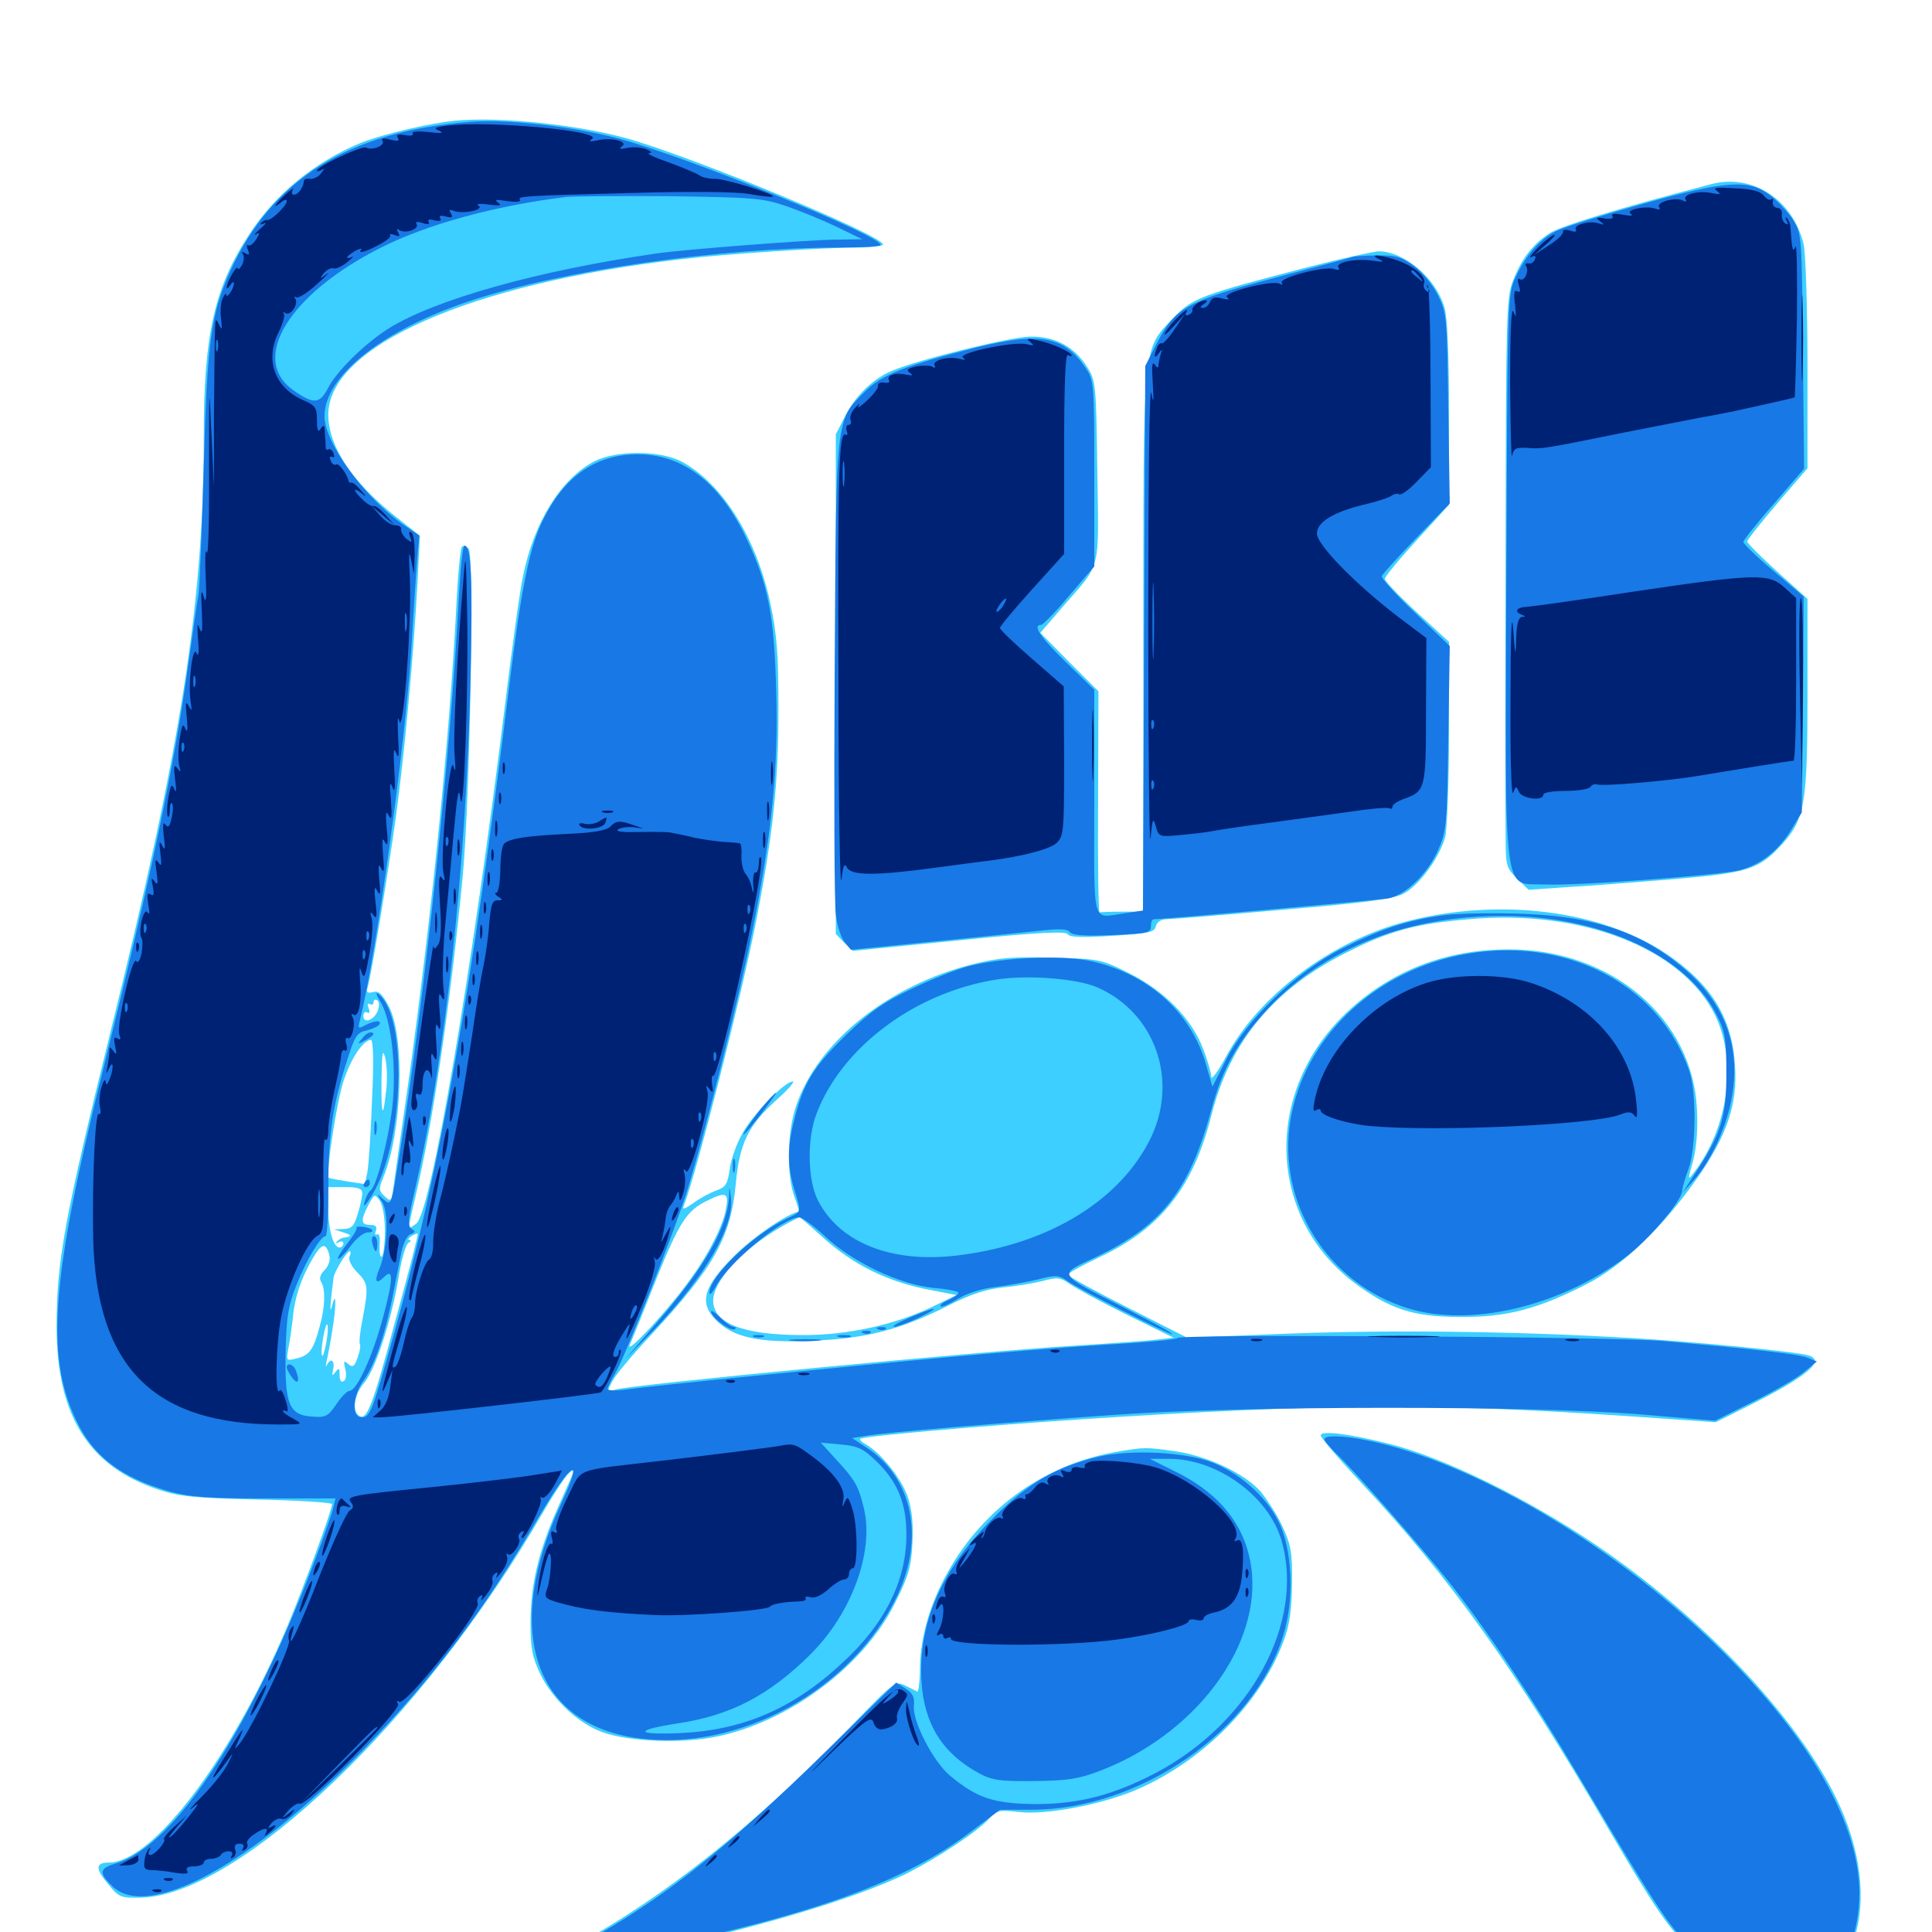 <svg xmlns="http://www.w3.org/2000/svg" viewBox="0 -1000 1000 1000">
	<path fill="#3ccfff" d="M230.469 -936.914C215.039 -934.57 195.117 -929.492 186.523 -925.977C162.695 -916.016 142.383 -899.414 128.906 -878.516C110.938 -851.172 105.469 -826.562 105.469 -774.219C105.469 -688.086 93.75 -613.086 56.641 -463.672C33.398 -369.336 29.297 -347.266 29.297 -313.281C29.297 -267.383 45.898 -240.82 82.227 -228.906C92.773 -225.391 100.586 -224.609 133.398 -223.828C154.492 -223.438 171.875 -222.266 171.875 -221.484C171.875 -218.359 157.031 -178.125 148.633 -158.008C119.727 -89.648 79.102 -35.938 56.25 -35.938C49.219 -35.938 49.219 -32.617 56.445 -24.219C61.523 -17.969 62.695 -17.578 72.852 -17.773C123.828 -18.945 219.727 -110.742 281.055 -217.188C286.719 -226.953 292.773 -236.133 294.531 -237.5C298.047 -240.43 298.633 -241.797 288.281 -218.555C278.711 -196.68 274.805 -180.273 274.609 -160.742C274.609 -146.484 275.391 -142.578 279.883 -133.008C286.523 -119.922 299.414 -107.812 312.109 -103.32C325.781 -98.438 353.516 -97.461 371.094 -101.172C408.789 -108.984 447.266 -137.891 463.281 -170.312C470.312 -184.18 471.68 -189.258 472.266 -201.172C472.852 -210.742 472.07 -218.359 469.922 -225C466.797 -234.57 455.859 -248.047 448.242 -252.344C446.094 -253.516 444.727 -254.883 445.312 -255.273C446.68 -256.641 506.836 -261.914 560.547 -265.43C683.984 -273.438 741.211 -273.828 840.039 -267.188L888.086 -263.867L904.492 -272.07C935.352 -287.5 945.117 -295.703 936.133 -298.438C929.688 -300.391 878.125 -305.469 844.727 -307.422C784.57 -310.938 722.461 -311.719 667.969 -309.766L614.453 -307.617L583.594 -323.242C566.602 -331.836 552.734 -339.453 552.734 -340.234C552.734 -341.016 560.547 -345.312 570.117 -349.805C600.977 -364.453 617.578 -385.547 626.953 -422.461C636.719 -461.328 659.766 -488.672 698.242 -507.617C719.727 -518.359 733.008 -521.875 760.352 -524.219C818.75 -529.492 870.703 -509.18 887.695 -474.609C899.219 -451.172 894.727 -416.602 876.953 -393.359C873.438 -388.672 873.438 -388.867 876.367 -399.219C878.125 -406.055 878.906 -415.82 878.32 -425.977C876.172 -472.852 834.18 -508.594 781.055 -508.594C748.438 -508.594 720.117 -497.656 697.07 -475.977C654.102 -435.352 655.664 -370.703 700.586 -336.328C719.141 -322.461 731.25 -318.359 755.859 -318.359C779.883 -318.164 796.094 -322.461 821.289 -335.352C840.039 -344.922 860.352 -364.453 878.516 -390.234C893.945 -412.305 899.414 -428.516 898.047 -448.633C896.484 -473.438 885.547 -490.82 862.305 -506.445C828.711 -528.906 775.781 -535.547 727.93 -523.047C688.867 -512.891 651.367 -484.766 634.18 -452.344C630.273 -445.117 626.953 -440.82 626.953 -442.578C626.953 -444.531 625.195 -450.781 622.852 -456.836C616.992 -472.656 602.539 -487.305 584.375 -496.289C569.922 -503.516 568.945 -503.711 544.727 -504.297C524.414 -504.883 516.992 -504.297 503.711 -500.977C459.961 -490.039 423.438 -460.938 412.109 -427.734C407.422 -414.062 407.031 -392.383 411.133 -380.664C412.695 -376.562 413.672 -373.047 413.477 -372.852C407.617 -371.875 390.43 -360.156 380.469 -350.391C364.062 -334.18 361.719 -325.977 370.312 -316.992C379.102 -307.812 392.969 -304.688 420.703 -306.055C448.633 -307.227 465.82 -311.719 490.039 -323.828C502.148 -330.078 510.156 -332.617 518.75 -333.594C525.391 -334.18 534.766 -335.742 539.453 -336.914C547.461 -339.062 548.828 -338.867 554.102 -335.156C557.227 -333.008 570.508 -325.781 583.594 -319.336L607.422 -307.617L599.219 -306.641C594.531 -306.055 575.391 -304.688 556.641 -303.516C505.273 -300.391 330.078 -283.594 318.945 -280.859C314.258 -279.492 314.062 -279.688 316.992 -285.156C318.555 -288.281 327.734 -299.219 337.305 -309.375C369.727 -344.336 378.32 -359.57 380.859 -387.5C382.812 -408.398 387.305 -417.578 402.539 -431.25C408.008 -436.133 411.523 -440.234 410.352 -440.234C406.25 -440.234 390.234 -423.828 384.57 -413.867C381.445 -408.594 378.32 -400 377.734 -394.922C376.562 -387.109 375.781 -385.547 370.703 -383.789C367.578 -382.617 362.305 -379.883 358.984 -377.344C353.906 -373.828 352.93 -373.633 354.102 -376.367C360.742 -393.75 384.18 -485.938 391.406 -523.438C400.195 -568.359 402.93 -595.312 402.93 -632.617C402.93 -660.938 402.148 -671.484 398.828 -687.305C391.602 -721.68 373.828 -749.805 352.734 -761.133C341.406 -766.992 318.75 -766.992 307.422 -761.133C290.234 -751.953 276.367 -729.688 270.703 -701.758C268.945 -693.555 264.648 -661.914 260.938 -631.445C244.141 -495.898 223.047 -372.266 215.43 -366.602C213.672 -365.234 211.914 -364.258 211.719 -364.648C211.523 -364.844 212.891 -372.07 215.039 -380.664C224.023 -418.359 233.203 -481.25 239.453 -545.898C243.359 -587.305 245.508 -713.086 242.578 -716.016C241.211 -717.383 239.648 -717.773 239.062 -716.992C238.281 -716.211 236.914 -701.758 236.133 -684.961C232.422 -612.695 221.875 -510.938 208.789 -421.68C206.641 -406.641 204.297 -390.625 203.711 -385.938C202.734 -378.125 202.344 -377.734 199.219 -380.664C196.094 -383.594 195.898 -384.57 198.242 -390.234C208.203 -413.867 209.766 -462.5 201.367 -478.906C197.852 -485.547 196.094 -487.305 193.164 -486.523C190.234 -485.742 189.453 -486.328 190.234 -488.672C192.188 -494.922 200.977 -548.828 204.883 -576.953C209.375 -609.766 214.062 -660.547 216.016 -697.266L217.383 -722.656L204.297 -733.008C182.031 -750.781 170.117 -768.945 169.922 -785.156C169.727 -820.703 242.969 -853.125 352.539 -865.82C375.391 -868.555 426.172 -871.875 443.555 -871.875C450.977 -871.875 457.031 -872.656 457.031 -873.438C457.031 -878.125 357.812 -919.141 324.023 -928.516C295.117 -936.328 251.562 -940.234 230.469 -936.914ZM195.508 -476.758C193.555 -471.875 188.086 -469.922 188.086 -474.219C188.086 -475.781 189.062 -476.562 190.039 -475.977C191.211 -475.195 191.602 -476.172 190.82 -478.125C190.039 -480.078 190.234 -481.055 191.406 -480.273C192.578 -479.688 193.359 -480.078 193.359 -481.25C193.359 -482.422 194.141 -483.008 195.312 -482.227C196.289 -481.641 196.484 -479.297 195.508 -476.758ZM192.578 -431.055C191.992 -414.062 190.82 -397.266 190.234 -393.75L188.867 -387.109L179.883 -388.477C175 -389.258 170.508 -390.039 170.117 -390.43C168.555 -392.188 174.219 -429.883 177.93 -440.82C181.836 -452.539 188.086 -461.719 191.992 -461.719C193.164 -461.719 193.555 -450.586 192.578 -431.055ZM200 -436.523C198.242 -419.922 197.266 -421.875 197.461 -441.406C197.656 -454.492 198.047 -457.422 199.219 -453.125C200.195 -450 200.586 -442.578 200 -436.523ZM187.5 -382.422C187.5 -380.664 186.523 -375.781 185.156 -371.68C183.398 -365.43 182.031 -364.062 177.93 -363.867L172.852 -363.672L177.734 -362.109C182.227 -360.742 182.227 -359.961 177.93 -359.375C176.953 -359.375 175.391 -358.398 174.414 -357.422C173.438 -356.445 173.828 -356.25 175.391 -357.031C176.562 -357.812 177.734 -357.422 177.734 -356.445C177.734 -355.273 176.758 -354.297 175.781 -354.297C172.461 -354.297 169.922 -363.477 169.922 -375V-385.547H178.711C185.547 -385.547 187.5 -384.766 187.5 -382.422ZM199.219 -362.891C199.219 -356.055 198.438 -350.195 197.656 -349.609C196.68 -349.023 196.289 -351.758 196.484 -355.469C196.875 -359.375 196.289 -361.719 195.312 -361.133C194.141 -360.547 193.945 -361.328 194.531 -362.891C195.312 -365.039 194.531 -366.016 191.602 -366.016C186.719 -366.016 186.523 -368.164 190.625 -376.172C193.75 -382.031 193.945 -382.227 196.484 -378.711C198.047 -376.562 199.219 -370.117 199.219 -362.891ZM375.781 -374.414C374.219 -365.039 365.625 -348.633 354.883 -334.57C343.359 -319.141 323.828 -298.438 325.977 -303.906C327.148 -306.445 333.203 -321.484 339.453 -337.305C351.562 -367.383 355.469 -373.438 366.016 -378.516C375.781 -383.398 377.344 -382.617 375.781 -374.414ZM425 -360.352C441.602 -345.117 459.961 -336.133 483.008 -332.031L495.117 -329.688L482.227 -323.438C463.086 -314.258 438.281 -308.789 415.039 -308.984C384.961 -308.984 369.141 -315.039 369.141 -326.758C369.141 -336.914 384.375 -353.516 404.492 -365.039C409.18 -367.773 413.477 -369.922 413.867 -369.922C414.258 -369.922 419.141 -365.625 425 -360.352ZM204.688 -316.602C192.773 -271.875 189.844 -264.648 185.938 -267.188C182.031 -269.531 183.398 -278.32 188.477 -284.18C194.336 -291.211 202.539 -316.406 206.25 -338.477C207.617 -347.656 209.961 -355.664 211.328 -356.641C212.695 -357.422 213.086 -358.203 211.914 -358.203C210.938 -358.203 211.328 -358.984 212.891 -360.156C214.453 -361.133 216.016 -361.719 216.211 -361.328C216.602 -361.133 211.328 -340.82 204.688 -316.602ZM170.508 -350.195C171.094 -347.852 170.117 -344.727 167.969 -342.578C165.82 -340.43 165.039 -338.281 166.211 -336.523C168.555 -332.617 168.359 -323.633 165.43 -313.281C162.305 -301.367 160.156 -298.438 153.516 -296.875C148.047 -295.508 148.047 -295.508 149.414 -302.93C150.195 -307.031 151.172 -313.867 151.562 -317.969C152.539 -328.32 155.664 -337.891 161.523 -348.047C166.406 -356.641 168.75 -357.227 170.508 -350.195ZM180.859 -349.414C180.273 -347.852 182.031 -344.336 184.766 -341.602C190.625 -335.742 190.82 -333.984 187.695 -317.383C186.328 -310.742 185.742 -304.688 186.328 -304.102C186.719 -303.516 186.328 -300.586 185.156 -297.461C183.594 -292.773 182.617 -291.992 180.273 -293.945C177.93 -296.094 177.734 -295.508 178.711 -291.406C179.492 -288.477 179.102 -285.742 177.93 -285.156C176.562 -284.18 175.781 -285.547 175.781 -288.281C175.781 -291.992 175.391 -292.188 173.633 -289.844C171.875 -287.5 171.68 -287.695 172.461 -291.406C173.438 -295.898 171.094 -297.461 169.141 -293.359C168.555 -291.992 168.555 -292.773 168.945 -295.117C169.531 -297.266 170.898 -304.297 171.875 -310.742C174.219 -324.023 174.023 -333.008 171.875 -324.023C170.508 -318.75 170.898 -325.586 172.656 -338.672C173.047 -341.797 179.492 -352.344 181.055 -352.344C181.641 -352.344 181.641 -350.977 180.859 -349.414ZM168.945 -305.469C168.164 -300.977 167.188 -297.852 166.797 -298.242C166.211 -298.633 166.406 -302.734 167.188 -307.227C167.969 -311.719 168.945 -315.039 169.336 -314.453C169.922 -313.867 169.727 -309.961 168.945 -305.469ZM885.742 -904.688C837.109 -891.992 807.227 -882.812 801.758 -879.102C792.773 -873.047 787.5 -865.82 783.008 -854.492C779.688 -845.508 779.492 -836.133 779.297 -716.406C779.102 -645.508 779.102 -579.492 779.297 -569.531C779.297 -551.953 779.492 -550.977 785.156 -545.312L791.211 -539.453L811.133 -540.82C822.07 -541.406 846.68 -543.359 866.016 -544.922C905.078 -548.242 910.547 -550 922.461 -563.086C934.18 -575.977 935.547 -584.375 935.547 -640.625V-690.039L919.922 -704.102C911.328 -711.914 904.297 -718.945 904.297 -719.727C904.297 -720.508 911.328 -729.297 919.922 -739.453L935.547 -757.617V-811.328C935.547 -840.82 934.57 -868.75 933.594 -873.438C928.125 -896.484 907.227 -910.352 885.742 -904.688ZM677.734 -861.914C621.094 -847.266 616.992 -845.703 606.836 -834.961C591.211 -818.359 591.797 -823.828 591.797 -666.406V-528.125H581.055C575.195 -528.125 569.727 -527.93 569.141 -527.734C568.555 -527.344 568.164 -553.125 568.359 -584.57L568.555 -642.188L553.516 -657.227L538.477 -672.461L550.586 -686.523C570.117 -708.984 568.75 -703.32 567.969 -756.055C567.383 -800.586 567.188 -802.93 562.891 -809.766C556.25 -820.508 546.094 -825.977 533.203 -825.781C523.047 -825.586 475.195 -813.867 461.523 -808.008C451.953 -804.102 442.383 -794.727 437.305 -784.375L432.617 -775.195V-645.898V-516.602L436.914 -512.109L441.406 -507.812L496.289 -513.281C537.109 -517.383 551.758 -518.164 552.734 -516.406C553.711 -514.844 560.156 -514.648 575.781 -515.625C594.531 -516.797 597.461 -517.383 598.242 -520.508C598.828 -522.852 600.977 -524.219 603.906 -524.219C606.25 -524.219 633.203 -526.367 663.672 -529.102C705.664 -532.617 720.703 -534.57 726.172 -537.305C734.18 -541.211 744.922 -555.664 748.047 -566.797C749.023 -570.898 750 -594.922 750 -620.898V-667.773L733.398 -683.008C724.219 -691.406 716.797 -699.219 716.797 -700.391C716.797 -701.562 724.219 -710.547 733.398 -720.508L750 -738.672V-785.938C750 -816.211 749.219 -836.133 747.656 -840.82C743.164 -856.25 726.758 -869.922 713.477 -869.922C710.547 -869.727 694.336 -866.211 677.734 -861.914ZM683.594 -257.031C683.594 -255.859 692.969 -244.922 704.297 -232.812C750.781 -183.008 783.984 -136.719 833.008 -52.539C855.664 -13.867 862.695 -3.32 874.023 8.008C889.453 23.633 901.172 30.273 916.602 31.836C960.156 36.328 977.148 -15.43 950 -70.117C929.102 -112.305 880.078 -163.867 825.977 -200.391C791.211 -224.023 747.461 -245.508 719.531 -252.539C698.828 -257.812 683.594 -259.766 683.594 -257.031ZM578.516 -248.633C541.406 -242.383 509.57 -219.922 490.82 -186.719C481.445 -170.117 476.562 -153.32 476.172 -137.305C476.172 -129.883 475.391 -124.219 474.805 -124.414C474.219 -124.805 471.289 -126.172 468.555 -127.539C463.477 -130.078 462.891 -129.688 441.211 -107.227C390.625 -55.078 344.141 -18.164 296.484 7.812C281.25 16.016 275.781 20.703 281.055 20.703C281.836 20.703 296.289 17.969 312.695 14.648C380.859 1.172 440.43 -16.016 469.727 -30.469C486.133 -38.867 506.25 -52.148 512.5 -59.18C515.82 -62.891 517.578 -63.281 527.344 -62.109C541.406 -60.547 568.75 -65.625 587.305 -73.242C622.07 -87.891 652.734 -118.555 664.453 -150.781C667.578 -158.984 668.555 -166.797 668.75 -180.469C668.945 -196.484 668.164 -200.391 663.867 -209.766C661.133 -215.82 655.859 -223.828 652.539 -227.93C643.945 -237.5 625.195 -246.289 608.398 -248.828C592.969 -250.977 592.578 -250.977 578.516 -248.633Z"/>
	<path fill="#1878e5" d="M243.164 -936.914C180.469 -932.031 140.625 -907.031 119.141 -859.57C109.18 -837.305 107.227 -823.242 105.469 -758.594C104.492 -725.781 103.32 -695.898 102.734 -692.188C101.953 -688.477 99.805 -672.266 97.461 -656.055C90.234 -603.711 78.516 -547.461 53.516 -447.07C26.562 -338.672 23.438 -298.633 39.258 -265.234C48.242 -246.094 62.695 -235.156 88.086 -227.93C98.047 -225.195 107.812 -224.414 137.109 -224.414H173.633L172.461 -219.531C171.875 -216.797 167.969 -205.664 163.867 -194.727C131.055 -106.641 91.016 -44.922 60.156 -35.547C51.367 -33.008 50.977 -30.664 58.203 -23.633C76.758 -5.859 130.664 -35.156 187.5 -93.75C224.414 -131.836 249.805 -165.43 279.102 -215.234C295.703 -243.359 302.539 -247.656 290.82 -222.461C260.156 -157.031 275.781 -108.008 329.688 -100.391C382.227 -92.969 441.406 -125.391 464.453 -174.219C478.711 -204.297 472.266 -235.156 448.438 -250.781L441.016 -255.664L448.438 -256.836C458.203 -258.594 517.383 -263.477 578.125 -267.773C644.141 -272.461 793.164 -272.461 848.633 -267.969L887.695 -264.648L907.617 -274.609C918.75 -280.078 930.664 -287.109 933.984 -290.039L940.43 -295.312L935.547 -297.266C930.469 -299.219 907.031 -301.758 861.328 -305.859C834.57 -308.203 609.375 -309.57 609.375 -307.422C609.375 -306.641 591.992 -305.078 570.898 -303.906C549.609 -302.539 513.281 -299.609 490.234 -297.461C436.523 -292.578 334.766 -282.422 323.242 -280.664C318.359 -280.078 314.453 -280.273 314.453 -281.055C314.453 -281.836 316.211 -285.352 318.164 -288.672C323.438 -297.266 350.391 -365.82 356.25 -385.547C366.797 -420.898 383.008 -485.742 389.453 -518.359C399.609 -568.945 402.93 -602.734 401.758 -642.383C400.781 -680.859 397.656 -697.461 386.719 -720.508C373.047 -749.805 353.906 -764.844 330.078 -764.844C308.789 -764.844 292.578 -753.906 281.445 -731.641C274.219 -717.578 269.922 -696.289 263.672 -645.703C243.75 -483.789 228.125 -396.875 204.102 -310.156C192.773 -269.727 191.602 -266.406 187.305 -266.406C181.641 -266.406 182.422 -277.734 188.477 -285.938C193.75 -293.164 199.219 -308.984 202.93 -327.539C204.102 -333.594 206.055 -343.359 207.227 -349.219C208.398 -355.859 210.352 -360.352 212.5 -361.133C215.039 -362.109 215.234 -362.695 213.086 -363.867C210.938 -365.234 211.133 -368.75 214.453 -382.812C230.469 -451.953 241.211 -550.195 243.555 -649.219C244.727 -700.586 243.945 -717.578 240.43 -717.578C239.453 -717.578 238.281 -705.469 237.5 -690.82C233.398 -611.328 219.922 -483.789 206.641 -401.562C202.539 -375.977 202.539 -375.781 198.633 -379.102C194.727 -382.617 194.727 -382.617 197.656 -378.125C201.367 -372.852 200.586 -353.711 196.484 -343.555C193.555 -336.719 194.531 -334.766 198.828 -339.062C203.711 -343.945 203.516 -337.891 198.438 -318.75C192.969 -298.242 184.766 -280.078 180.859 -280.078C179.688 -280.078 176.562 -276.953 174.023 -273.047C169.727 -266.797 168.555 -266.211 161.328 -266.797C149.609 -267.578 147.266 -273.242 147.852 -300.586C148.242 -318.359 149.219 -324.219 153.32 -334.57C158.398 -347.461 165.82 -360.156 168.555 -360.156C169.336 -360.156 169.922 -370.898 169.922 -384.18C169.922 -412.109 172.07 -427.344 179.102 -449.414C183.594 -463.867 184.766 -465.625 189.648 -466.602C192.773 -467.383 195.703 -468.75 196.289 -469.727C197.852 -472.07 193.945 -471.875 189.062 -469.336C185.352 -467.383 185.156 -467.578 186.328 -472.07C194.727 -505.664 209.57 -612.695 212.891 -663.867C213.867 -681.055 215.234 -701.367 215.82 -708.984L216.992 -722.852L209.18 -728.125C188.672 -742.383 167.969 -770.703 167.969 -784.57C167.969 -805.469 198.047 -829.297 243.555 -844.336C291.211 -860.156 372.656 -871.875 435.156 -871.875C445.703 -871.875 455.078 -872.461 455.664 -873.047C459.375 -876.758 353.516 -919.727 319.336 -928.516C295.312 -934.766 261.328 -938.477 243.164 -936.914ZM406.25 -893.555C413.281 -891.211 425.195 -886.328 432.617 -882.812L446.289 -876.172L432.617 -875.977C417.969 -875.781 353.711 -870.898 339.453 -868.75C278.516 -859.961 225 -844.922 200.977 -829.883C188.672 -822.07 174.023 -807.617 169.727 -799.023C165.43 -790.82 162.305 -790.625 151.758 -798.047C128.906 -814.258 149.805 -848.047 197.266 -871.875C221.289 -883.984 256.25 -893.555 292.969 -898.047C296.68 -898.438 320.898 -898.633 346.68 -898.438C389.062 -897.852 394.727 -897.461 406.25 -893.555ZM453.516 -243.75C464.453 -233.203 469.141 -222.07 469.141 -206.055C469.336 -182.227 458.203 -159.57 435.742 -139.062C410.352 -115.43 384.18 -104.297 351.562 -102.93C328.516 -101.953 328.125 -104.492 350.977 -108.008C378.32 -112.109 398.242 -122.656 419.336 -143.555C440.625 -164.648 452.344 -196.289 447.266 -218.75C444.531 -230.469 442.773 -233.789 432.812 -244.531L424.805 -253.32L435.156 -252.344C443.945 -251.562 446.875 -250.195 453.516 -243.75ZM850.586 -894.531C830.273 -888.867 810.156 -882.617 806.055 -880.664C797.266 -876.562 789.844 -868.164 784.375 -856.25C780.273 -847.656 780.273 -844.922 779.688 -701.953C779.102 -530.078 777.539 -543.164 799.805 -542.188C816.016 -541.406 890.43 -547.07 900.586 -549.609C911.328 -552.539 920.117 -559.375 926.758 -569.922L932.617 -579.492L933.203 -635.352L933.594 -691.211L917.969 -704.492C909.375 -711.719 902.344 -718.555 902.344 -719.531C902.344 -720.312 909.375 -729.297 918.164 -739.258L933.789 -757.422L933.203 -818.164C932.617 -877.734 932.617 -878.906 928.125 -886.133C925.586 -890.039 920.312 -895.703 916.602 -898.633C905.273 -907.422 893.945 -906.641 850.586 -894.531ZM700.195 -866.992C699.219 -866.602 680.664 -861.719 659.375 -856.055C614.258 -844.141 608.203 -840.625 598.633 -822.07L592.773 -810.547L592.188 -669.727L591.602 -528.711L582.617 -527.344C564.648 -525 566.406 -518.75 566.406 -584.57V-642.969L551.758 -657.227C538.477 -670.117 534.18 -676.562 538.867 -676.562C539.844 -676.562 546.484 -683.398 553.516 -691.797L566.406 -706.836V-754.883C566.406 -801.562 566.211 -803.125 561.914 -809.57C550.781 -825.977 538.477 -828.32 505.273 -820.117C468.359 -810.742 456.25 -806.055 447.656 -797.266C432.422 -782.031 432.812 -785.938 432.031 -654.102C431.641 -589.648 431.836 -532.227 432.617 -526.758C433.203 -521.094 435.352 -514.648 437.109 -512.5L440.43 -508.398L481.445 -512.5C504.102 -514.648 529.102 -517.383 537.109 -518.164C547.852 -519.336 552.344 -519.336 553.711 -517.578C555.078 -515.82 561.719 -515.43 575.781 -516.016C593.75 -516.797 595.703 -517.188 595.703 -520.508C595.703 -522.656 596.289 -524.219 597.266 -524.219C602.539 -524.219 713.281 -534.18 718.359 -534.961C727.344 -536.523 738.867 -547.656 744.336 -559.961C748.633 -569.531 749.023 -572.852 749.609 -617.773L750.391 -665.625L732.422 -682.812C722.461 -692.188 714.844 -700.781 715.234 -701.758C715.43 -702.734 723.633 -711.719 733.008 -721.484L750.391 -739.453L749.609 -788.477C749.023 -835.547 748.828 -838.086 744.336 -847.07C741.602 -852.539 736.328 -858.984 731.836 -862.305C725.391 -866.992 722.266 -867.969 713.086 -867.773C707.031 -867.773 701.367 -867.383 700.195 -866.992ZM745.117 -525.977C726.953 -523.242 714.453 -518.945 694.922 -509.18C671.094 -497.266 644.727 -471.875 634.375 -450.977L627.539 -437.5L624.219 -449.023C616.406 -476.562 593.359 -496.875 562.695 -502.93C548.047 -505.664 518.164 -504.297 500.977 -499.805C494.531 -498.047 481.25 -492.773 471.289 -487.891C457.031 -481.055 450.195 -476.172 437.891 -464.258C421.094 -447.852 416.016 -439.648 411.328 -421.289C407.422 -406.445 407.422 -396.68 411.133 -384.375C414.844 -372.07 415.234 -373.047 407.031 -369.141C389.648 -360.938 367.188 -339.258 367.188 -330.859C367.188 -329.297 368.555 -330.664 370.312 -333.789C376.562 -346.094 405.273 -369.922 413.672 -369.922C415.234 -369.922 421.289 -365.43 426.953 -360.156C441.211 -346.68 465.625 -335.156 483.008 -333.398C490.234 -332.812 496.094 -331.641 496.094 -330.859C496.094 -330.078 493.75 -328.516 491.016 -327.148C488.086 -325.977 486.328 -324.414 486.914 -323.828C487.5 -323.242 491.406 -325 495.508 -327.539C500.195 -330.469 507.812 -333.008 514.844 -333.789C521.094 -334.57 531.055 -336.328 536.914 -337.695C546.68 -340.234 548.047 -340.039 552.539 -336.914C558.594 -332.617 604.688 -309.375 606.836 -309.375C607.812 -309.57 596.875 -315.43 582.812 -322.656C546.094 -341.406 547.07 -339.844 567.773 -349.609C601.562 -365.82 615.82 -384.18 627.148 -426.172C632.617 -446.68 641.016 -461.523 656.445 -478.125C687.695 -511.523 735.352 -528.516 789.062 -525.586C835.547 -522.852 874.805 -502.734 888.867 -474.023C892.969 -466.016 893.555 -461.719 893.555 -444.141C893.555 -421.875 890.82 -412.891 876.953 -391.992L870.898 -382.617L876.953 -389.453C885.742 -399.219 894.141 -417.773 896.484 -432.617C900.781 -457.227 893.359 -478.516 875 -495.703C851.562 -517.188 825.586 -526.172 784.18 -527.148C769.141 -527.539 751.562 -527.148 745.117 -525.977ZM568.164 -488.867C597.656 -475.781 609.961 -441.602 595.898 -411.523C580.469 -379.297 543.945 -356.445 497.266 -350.391C462.5 -345.703 434.961 -356.25 423.438 -378.516C417.969 -389.062 417.578 -410.547 422.656 -423.633C435.742 -458.008 473.633 -486.328 515.625 -492.969C531.836 -495.508 557.617 -493.555 568.164 -488.867ZM754.883 -505.469C709.57 -495.898 675 -461.914 667.969 -420.508C660.742 -377.93 686.914 -335.742 728.711 -322.852C760.742 -312.891 807.031 -323.633 841.016 -349.023C852.93 -357.812 870.312 -378.125 870.703 -383.594C870.703 -385.156 872.266 -390.43 874.023 -395.117C877.93 -405.859 878.125 -434.57 874.414 -445.508C858.594 -491.602 808.398 -516.602 754.883 -505.469ZM197.266 -480.859C202.539 -471.68 205.273 -447.852 203.125 -427.539C201.172 -410.547 194.922 -385.742 191.797 -383.789C190.82 -383.203 189.453 -380.469 188.672 -377.734C187.695 -374.609 189.258 -375.977 192.578 -381.445C208.984 -408.008 211.133 -472.852 196.094 -485.352C194.141 -486.914 194.531 -485.352 197.266 -480.859ZM187.305 -462.305C184.766 -459.375 184.961 -459.375 189.062 -461.523C193.555 -463.867 194.531 -465.625 191.602 -465.625C190.625 -465.625 188.672 -464.258 187.305 -462.305ZM393.945 -426.172C387.5 -417.969 382.227 -409.766 386.133 -413.867C390.43 -418.555 402.539 -434.375 401.562 -434.375C401.172 -434.375 397.656 -430.664 393.945 -426.172ZM193.75 -415.82C193.75 -412.695 194.141 -411.523 194.727 -413.477C195.117 -415.234 195.117 -417.969 194.727 -419.336C194.141 -420.508 193.75 -419.141 193.75 -415.82ZM379.297 -396.289C379.297 -393.164 379.688 -391.992 380.273 -393.945C380.664 -395.703 380.664 -398.438 380.273 -399.805C379.688 -400.977 379.297 -399.609 379.297 -396.289ZM188.477 -387.5C187.891 -386.523 188.281 -385.547 189.258 -385.547C190.43 -385.547 191.406 -386.523 191.406 -387.5C191.406 -388.672 191.016 -389.453 190.625 -389.453C190.039 -389.453 189.062 -388.672 188.477 -387.5ZM377.344 -380.664C376.367 -364.062 364.453 -343.555 338.867 -314.062L323.828 -296.68L338.867 -312.109C364.648 -338.867 380.273 -365.43 378.32 -380.078C377.539 -386.523 377.539 -386.523 377.344 -380.664ZM184.57 -364.453C184.961 -363.867 182.812 -360.156 179.492 -356.055C176.172 -351.758 174.219 -348.438 175.195 -348.438C175.977 -348.438 178.906 -351.562 181.641 -355.273C184.375 -358.984 188.281 -362.109 190.234 -362.109C194.922 -362.109 192.578 -364.648 187.5 -365.039C185.352 -365.234 183.984 -365.039 184.57 -364.453ZM192.773 -356.25C193.359 -354.102 194.141 -352.344 194.531 -352.344C194.922 -352.344 195.312 -354.102 195.312 -356.25C195.312 -358.398 194.531 -360.156 193.555 -360.156C192.578 -360.156 192.188 -358.398 192.773 -356.25ZM368.164 -320.508C369.727 -316.797 378.711 -310.547 380.469 -312.109C381.055 -312.695 380.664 -313.281 379.492 -313.281C378.32 -313.281 375.195 -315.625 372.266 -318.555C369.336 -321.289 367.578 -322.266 368.164 -320.508ZM470.703 -317.969C464.844 -315.43 461.328 -313.477 462.891 -313.281C464.453 -313.281 470.312 -315.43 475.586 -317.969C488.086 -324.023 484.766 -324.023 470.703 -317.969ZM454.688 -311.914C453.125 -312.5 453.711 -313.086 455.859 -313.086C458.008 -313.281 459.18 -312.695 458.398 -312.109C457.812 -311.523 456.055 -311.328 454.688 -311.914ZM446.875 -309.961C445.312 -310.547 445.898 -311.133 448.047 -311.133C450.195 -311.328 451.367 -310.742 450.586 -310.156C450 -309.57 448.242 -309.375 446.875 -309.961ZM390.234 -308.008C388.867 -308.594 389.844 -308.984 392.578 -308.984C395.312 -308.984 396.289 -308.594 395.117 -308.008C393.75 -307.617 391.406 -307.617 390.234 -308.008ZM434.18 -308.008C432.227 -308.594 433.398 -308.984 436.523 -308.984C439.844 -308.984 441.211 -308.594 440.039 -308.008C438.672 -307.617 435.938 -307.617 434.18 -308.008ZM409.57 -306.055C406.25 -306.445 409.57 -306.836 416.992 -306.836C424.609 -306.836 427.344 -306.445 423.242 -306.055C419.336 -305.664 413.086 -305.664 409.57 -306.055ZM148.438 -292.188C148.438 -291.211 149.805 -288.867 151.367 -286.719C154.297 -283.008 155.273 -285.156 153.125 -290.625C151.953 -293.945 148.438 -294.922 148.438 -292.188ZM685.547 -255.078C685.547 -254.102 688.281 -250.977 691.602 -247.656C700.781 -239.062 733.984 -201.172 749.023 -182.422C769.336 -156.836 792.188 -122.656 816.992 -80.859C860.547 -7.617 863.672 -2.93 878.125 10.938C893.945 25.781 904.297 30.469 922.266 30.469C945.703 30.469 959.57 15.234 962.109 -13.086C965.625 -50.977 939.062 -99.219 887.5 -149.219C833.594 -201.367 761.328 -243.75 707.422 -254.492C695.117 -257.031 685.547 -257.227 685.547 -255.078ZM568.945 -246.094C547.07 -241.016 532.031 -232.422 513.672 -213.867C487.305 -187.5 475.195 -159.961 476.953 -129.688C478.32 -107.617 487.891 -92.383 506.641 -82.227C513.477 -78.516 517.578 -77.93 535.156 -78.125C551.953 -78.32 558.008 -79.102 568.75 -83.203C616.992 -101.367 651.172 -145.312 648.047 -185.156C646.094 -208.203 633.008 -225.977 609.18 -237.891L595.117 -244.922H605.078C630.078 -244.922 656.641 -225.586 663.281 -202.734C675.586 -160.156 647.266 -108.008 597.656 -82.031C576.172 -70.898 558.398 -66.211 536.133 -66.211C514.648 -66.406 505.859 -69.141 491.797 -80.859C483.008 -88.086 472.07 -109.375 473.047 -117.188C473.438 -121.484 472.461 -123.633 468.75 -125.977L463.867 -129.102L426.758 -92.773C374.609 -41.602 340.43 -14.844 296.875 8.398C269.922 22.656 269.141 22.656 331.055 9.766C420.898 -8.789 468.945 -26.172 503.32 -52.539L517.578 -63.281H533.789C590.039 -63.281 649.219 -104.297 664.258 -153.711C670.117 -172.656 668.945 -198.633 661.523 -212.891C655.078 -225.781 641.211 -237.695 627.148 -243.164C613.086 -248.438 585.938 -249.805 568.945 -246.094Z"/>
	<path fill="#002274" d="M231.445 -934.961C224.805 -934.18 224.219 -933.594 227.539 -932.227C230.078 -931.055 228.32 -930.859 221.875 -931.641C216.211 -932.227 212.891 -932.031 213.672 -930.859C214.258 -929.883 212.5 -929.492 209.57 -930.078C206.055 -930.664 204.883 -930.273 205.859 -928.711C207.031 -926.953 205.859 -926.758 201.953 -927.734C198.438 -928.711 197.07 -928.32 198.047 -926.953C199.414 -924.609 192.383 -921.875 189.453 -923.633C187.695 -924.805 164.062 -913.867 164.062 -911.719C164.062 -911.133 165.234 -911.328 166.602 -912.109C168.164 -913.086 167.969 -912.5 166.211 -910.352C164.844 -908.398 162.109 -907.227 160.352 -907.422C158.789 -907.812 157.227 -907.227 157.227 -906.055C157.031 -902.93 154.297 -899.219 152.148 -899.219C150.977 -899.219 150.781 -900.391 151.562 -901.758C152.344 -902.93 150.586 -901.953 147.852 -899.414C142.383 -894.336 140.43 -891.211 145.508 -895.312C147.07 -896.68 148.438 -896.875 148.438 -895.898C148.438 -893.555 140.234 -885.547 138.281 -886.133C137.695 -886.328 136.328 -885.742 135.352 -884.766C134.375 -883.789 134.961 -883.594 136.719 -884.375C138.281 -885.156 137.5 -883.984 134.766 -881.641C132.031 -879.297 131.055 -877.93 132.422 -878.711C134.57 -879.883 134.57 -879.297 132.617 -876.172C131.25 -873.828 129.297 -872.461 128.516 -873.047C127.734 -873.633 127.539 -872.461 128.32 -870.703C129.297 -868.164 128.906 -867.773 126.953 -868.945C125.195 -869.922 124.805 -869.727 125.781 -868.359C126.562 -866.992 126.172 -864.453 125.195 -862.695C124.023 -860.742 123.047 -860.156 123.047 -861.133C122.852 -863.477 117.383 -854.102 117.383 -851.367C117.188 -850.391 118.164 -850.781 119.141 -852.344C120.117 -853.906 121.094 -854.492 121.094 -853.32C121.094 -850.586 117.383 -845.117 116.992 -847.461C116.992 -848.633 116.211 -847.656 115.234 -845.508C114.258 -843.359 113.867 -838.477 114.453 -834.766C115.039 -829.492 114.844 -828.711 113.477 -831.836C111.719 -835.352 111.523 -835.156 111.328 -829.883C111.133 -826.758 110.938 -806.836 110.742 -785.938V-747.852L109.375 -777.148C108.203 -802.93 108.203 -800.586 108.203 -758.008C108.398 -731.25 107.812 -711.523 107.031 -714.062C106.25 -716.602 106.055 -711.133 106.445 -701.953C107.031 -690.039 106.641 -686.914 105.469 -691.211C104.102 -695.703 103.906 -693.75 104.492 -683.398C104.883 -673.633 104.688 -671.094 103.32 -674.609C102.148 -678.125 101.953 -676.758 102.539 -668.75C103.125 -662.305 102.734 -659.57 101.758 -661.914C99.805 -666.797 97.266 -646.68 98.633 -637.305C99.414 -631.836 99.414 -631.445 97.656 -634.57C96.094 -637.5 95.898 -636.133 96.68 -628.711C97.266 -622.461 97.07 -620.312 95.898 -622.852C94.727 -625.977 94.141 -624.805 92.969 -617.383C92.188 -612.305 92.188 -606.25 92.773 -603.711C93.75 -600.195 93.555 -600 91.797 -602.344C90.039 -604.688 89.844 -603.32 90.625 -596.484C91.406 -591.016 91.211 -589.062 90.234 -591.602C88.867 -594.727 88.281 -593.75 87.109 -586.914C86.328 -582.227 86.328 -577.93 86.914 -577.344C87.5 -576.758 87.891 -578.32 87.891 -580.859C87.891 -583.398 88.477 -584.961 89.062 -584.18C89.648 -583.594 89.648 -580.273 88.867 -576.758C87.891 -572.07 87.109 -571.289 85.547 -573.242C84.375 -575 84.18 -573.047 84.766 -567.188C85.742 -560.547 85.352 -559.375 83.984 -562.305C82.422 -565.234 82.227 -564.453 83.008 -558.398C83.789 -552.344 83.594 -551.172 82.031 -553.516C80.273 -555.859 80.078 -554.688 81.055 -548.633C81.836 -542.578 81.641 -541.406 80.078 -543.75C78.32 -546.094 78.125 -545.508 79.102 -541.211C79.883 -537.109 79.688 -535.938 77.93 -537.109C76.172 -538.086 75.977 -536.719 76.758 -531.836C77.539 -527.734 77.539 -526.172 76.367 -527.734C74.414 -530.859 71.289 -517.578 73.242 -514.453C74.023 -513.281 73.828 -509.766 73.242 -506.25C72.461 -502.93 71.289 -501.172 70.508 -502.539C68.555 -505.664 60.156 -469.141 61.719 -464.648C62.695 -462.109 62.5 -461.523 60.742 -462.5C58.984 -463.672 58.789 -462.5 59.57 -458.398C60.547 -454.297 60.352 -453.711 58.789 -455.859C56.836 -458.398 56.641 -458.398 56.641 -455.859C56.641 -454.297 56.055 -450.781 55.664 -448.047C54.688 -443.75 54.883 -443.75 56.445 -447.07C58.789 -452.148 58.984 -446.68 56.641 -441.211C55.469 -438.477 54.883 -438.086 54.688 -440.234C54.492 -441.797 53.516 -440.625 52.539 -437.305C51.562 -434.18 51.172 -429.297 51.758 -426.953C52.344 -424.414 52.148 -422.852 51.172 -423.438C49.219 -424.609 47.656 -388.672 48.242 -358.594C50 -292.188 79.688 -262.5 144.531 -262.695C156.836 -262.695 157.031 -262.695 151.953 -265.625C148.828 -267.188 146.484 -268.945 146.484 -269.531C146.484 -270.117 147.266 -270.117 148.242 -269.531C149.219 -268.75 149.023 -271.484 147.852 -275.195C146.68 -279.102 145.312 -281.25 144.727 -280.273C142.188 -276.367 142.773 -304.297 145.508 -318.164C148.633 -334.57 158.789 -357.422 164.258 -360.352C167.383 -361.914 167.773 -364.844 167.383 -387.305C167.188 -401.172 167.578 -411.523 168.359 -410.352C169.141 -408.984 169.922 -411.133 169.922 -414.844C169.922 -418.555 171.484 -427.93 173.047 -435.352C174.805 -442.969 176.367 -450.977 176.562 -453.32C176.562 -455.469 177.539 -457.031 178.516 -456.25C179.492 -455.664 179.883 -457.227 179.297 -459.375C178.516 -461.719 178.906 -463.281 179.883 -462.695C182.031 -461.133 184.375 -470.508 182.422 -473.633C181.641 -475 181.836 -475.586 183.008 -474.805C185.742 -473.047 187.5 -482.227 186.328 -492.969C185.938 -499.023 186.133 -500.195 187.109 -496.875C188.477 -492.773 189.062 -494.531 191.211 -506.055C192.578 -513.867 193.164 -522.07 192.383 -524.609C191.406 -528.125 191.602 -528.516 193.359 -526.172C194.922 -524.023 195.312 -525.586 194.336 -533.008C193.555 -540.43 193.75 -541.797 195.312 -538.867C196.875 -535.938 197.07 -537.305 196.289 -544.727C195.703 -551.953 195.898 -553.516 197.266 -550.586C198.828 -547.656 199.023 -549.414 198.242 -557.422C197.656 -565.234 197.852 -566.992 199.219 -564.258C200.586 -561.523 200.977 -563.477 200.195 -571.094C199.414 -579.102 199.805 -580.859 201.172 -577.93C202.734 -575 202.93 -577.148 202.344 -585.742C201.562 -594.141 201.758 -596.094 203.125 -592.578C204.297 -589.062 204.688 -591.797 204.102 -601.367C203.516 -611.133 203.711 -613.672 205.078 -610.156C206.445 -606.641 206.641 -608.984 206.055 -618.945C205.664 -627.148 205.859 -630.273 206.641 -626.758C208.789 -618.164 213.281 -680.078 212.109 -701.367C211.523 -712.695 211.719 -715.82 212.695 -710.742L214.258 -702.93L214.648 -713.086C214.648 -718.555 214.062 -723.828 212.891 -724.414C211.719 -725.195 211.523 -724.219 212.305 -722.07C213.477 -718.945 213.281 -718.945 210.352 -721.094C208.594 -722.656 207.422 -724.805 207.617 -725.977C207.812 -727.344 206.445 -728.125 204.688 -728.125C202.93 -727.93 199.414 -730.078 196.875 -733.008L192.383 -738.086L198.242 -733.203L204.102 -728.32L199.414 -733.594C196.875 -736.523 194.141 -738.477 193.359 -738.086C192.578 -737.695 190.039 -739.062 187.891 -741.211C182.812 -745.898 182.227 -748.438 187.109 -744.727C189.844 -742.383 189.844 -742.773 186.719 -746.289C184.766 -748.633 182.617 -750.391 181.836 -750.195C181.25 -750 180.664 -750.195 180.469 -750.781C179.883 -754.297 175.391 -760.547 174.023 -759.57C173.047 -758.984 171.68 -759.961 171.094 -761.719C170.508 -763.281 170.703 -764.062 171.875 -763.477C173.047 -762.891 173.242 -763.672 172.656 -765.234C172.07 -766.992 170.703 -767.969 169.922 -767.383C169.141 -766.797 168.359 -767.578 168.555 -768.945C168.555 -770.117 168.359 -773.438 168.164 -776.172C167.969 -780.078 167.578 -780.469 166.016 -778.125C164.648 -775.977 164.062 -777.148 164.062 -782.422C164.062 -788.867 163.281 -790.039 157.617 -792.578C142.188 -799.023 136.719 -813.672 144.531 -828.711C146.484 -832.812 147.656 -836.914 146.875 -837.695C146.094 -838.672 146.484 -838.672 147.852 -837.891C150.586 -836.328 154.883 -843.164 152.734 -845.508C151.953 -846.484 152.344 -846.68 153.32 -846.094C154.492 -845.508 159.18 -848.438 164.062 -852.93C168.945 -857.227 171.094 -859.57 168.945 -858.008C165.43 -855.469 165.234 -855.469 167.578 -858.594C169.141 -860.352 171.289 -861.523 172.461 -861.133C173.828 -860.547 176.953 -862.109 179.688 -864.258C182.422 -866.406 183.398 -867.773 182.227 -866.992C180.859 -866.406 179.688 -866.211 179.688 -866.797C179.688 -867.383 181.641 -868.75 183.789 -870.117C186.914 -871.68 187.695 -871.68 186.523 -870.117C185.938 -868.945 189.258 -869.727 194.141 -872.266C199.023 -874.609 202.539 -877.148 201.953 -878.125C201.367 -878.906 202.539 -879.102 204.297 -878.32C206.836 -877.344 207.227 -877.734 206.055 -879.688C205.078 -881.445 205.273 -881.836 206.836 -880.859C209.961 -878.906 217.188 -881.445 215.625 -883.984C214.844 -885.156 215.82 -885.547 218.75 -884.57C221.484 -883.594 222.656 -883.984 221.875 -885.156C221.094 -886.328 222.266 -886.719 225 -885.938C227.539 -885.352 228.711 -885.742 227.93 -886.914C226.953 -888.281 228.125 -888.672 230.859 -887.891C233.984 -887.109 234.57 -887.5 233.398 -889.453C232.227 -891.406 232.617 -891.797 234.961 -890.82C239.648 -889.062 250.977 -891.406 247.656 -893.555C246.289 -894.531 248.438 -894.727 252.93 -894.141C258.789 -893.359 259.961 -893.555 257.812 -895.117C255.664 -896.68 256.836 -896.875 262.5 -895.898C266.992 -895.312 269.727 -895.508 269.141 -896.484C267.773 -898.438 268.945 -898.633 330.078 -900.195C357.227 -900.977 380.664 -900.781 387.695 -899.609C394.141 -898.438 399.609 -897.852 400 -898.242C401.367 -899.414 375.195 -907.617 370.117 -907.422C366.992 -907.422 363.281 -908.203 362.109 -909.18C360.938 -910.156 353.711 -913.086 346.484 -915.82C339.062 -918.359 334.375 -920.508 335.938 -920.703C337.695 -920.898 337.109 -921.68 334.375 -922.852C331.836 -923.828 327.344 -924.023 324.609 -923.438C320.898 -922.656 320.117 -922.852 321.875 -924.219C325.586 -926.758 316.406 -929.102 309.18 -927.344C305.273 -926.562 304.492 -926.758 306.445 -928.125C312.305 -932.227 252.734 -937.695 231.445 -934.961ZM261.328 -933.008C265.234 -933.398 261.523 -933.789 252.93 -933.789C244.336 -933.789 241.016 -933.398 245.703 -933.008C250.195 -932.617 257.227 -932.617 261.328 -933.008ZM317.773 -925.391C318.555 -925.977 317.383 -926.562 315.234 -926.367C313.086 -926.367 312.5 -925.781 314.062 -925.195C315.43 -924.609 317.188 -924.805 317.773 -925.391ZM280.664 -900C281.445 -900.586 280.273 -901.172 278.125 -900.977C275.977 -900.977 275.391 -900.391 276.953 -899.805C278.32 -899.219 280.078 -899.414 280.664 -900ZM112.695 -818.75C112.109 -817.383 111.719 -818.359 111.719 -821.094C111.719 -823.828 112.109 -824.805 112.695 -823.633C113.086 -822.266 113.086 -819.922 112.695 -818.75ZM210.352 -674.219C209.961 -671.68 209.57 -673.242 209.57 -677.539C209.375 -681.836 209.766 -683.789 210.352 -682.031C210.742 -680.078 210.742 -676.562 210.352 -674.219ZM100.977 -644.922C100.391 -643.555 100 -644.531 100 -647.266C100 -650 100.391 -650.977 100.977 -649.805C101.367 -648.438 101.367 -646.094 100.977 -644.922ZM95.117 -611.719C94.531 -610.156 93.945 -610.742 93.945 -612.891C93.75 -615.039 94.336 -616.211 94.922 -615.43C95.508 -614.844 95.703 -613.086 95.117 -611.719ZM75.586 -517.969C75 -516.406 74.414 -516.992 74.414 -519.141C74.219 -521.289 74.805 -522.461 75.391 -521.68C75.977 -521.094 76.172 -519.336 75.586 -517.969ZM190.82 -514.062C190.234 -512.5 189.648 -513.086 189.648 -515.234C189.453 -517.383 190.039 -518.555 190.625 -517.773C191.211 -517.188 191.406 -515.43 190.82 -514.062ZM188.867 -504.297C188.281 -502.734 187.695 -503.32 187.695 -505.469C187.5 -507.617 188.086 -508.789 188.672 -508.008C189.258 -507.422 189.453 -505.664 188.867 -504.297ZM65.82 -476.953C65.234 -475.391 64.648 -475.977 64.648 -478.125C64.453 -480.273 65.039 -481.445 65.625 -480.664C66.211 -480.078 66.406 -478.32 65.82 -476.953ZM165.43 -371.484C165.039 -367.969 164.648 -370.312 164.648 -376.758C164.648 -383.203 165.039 -386.133 165.43 -383.203C165.82 -380.273 165.82 -375 165.43 -371.484ZM888.672 -901.172C891.016 -899.414 890.625 -899.219 886.328 -900C879.492 -901.562 870.703 -899.414 872.461 -896.68C873.047 -895.508 872.656 -895.312 871.289 -896.094C867.969 -898.242 857.031 -895.508 858.789 -892.773C859.57 -891.602 858.789 -891.211 856.836 -891.992C851.953 -893.75 840.82 -891.406 844.141 -889.258C845.703 -888.281 843.945 -888.086 840.039 -888.867C835.742 -889.648 833.789 -889.453 834.57 -888.086C835.352 -886.914 833.789 -886.523 830.469 -886.914C826.172 -887.695 825.781 -887.305 828.125 -885.547C830.664 -883.594 830.469 -883.398 827.539 -884.375C822.656 -885.938 814.258 -883.594 815.625 -881.25C816.406 -880.078 815.234 -879.688 812.695 -880.664C810.352 -881.445 808.789 -881.055 808.984 -880.078C809.375 -878.906 806.055 -875.781 801.758 -873.047L793.945 -867.969L800.781 -874.023C804.492 -877.344 805.859 -879.297 803.711 -878.125C801.562 -876.953 797.656 -873.633 794.922 -870.703C792.188 -867.773 791.211 -866.016 792.773 -866.992C794.531 -867.969 795.117 -867.578 794.531 -865.82C793.945 -864.258 792.383 -863.281 791.211 -863.672C789.844 -863.867 789.258 -863.281 789.844 -862.305C791.602 -859.57 789.062 -854.102 786.719 -855.469C785.547 -856.25 785.352 -855.078 786.133 -852.344C787.109 -849.219 786.914 -848.438 785.352 -849.219C783.789 -850.195 783.398 -848.242 784.18 -842.188C784.766 -835.742 784.766 -834.961 783.398 -838.672C782.227 -841.797 781.641 -828.125 781.641 -801.562C781.836 -778.516 782.227 -761.523 782.617 -764.062C783.398 -767.773 784.57 -768.555 790.625 -768.164C798.242 -767.578 798.438 -767.578 840.82 -776.172C855.859 -779.102 873.828 -782.617 880.859 -783.984C887.891 -785.156 894.922 -786.719 896.484 -786.914C898.047 -787.305 906.055 -789.062 914.062 -790.82C922.07 -792.578 928.711 -794.141 928.906 -794.336C929.102 -794.531 929.688 -812.891 930.078 -835.156C930.273 -857.422 930.078 -874.219 929.297 -872.266C927.93 -868.945 927.539 -870.703 926.758 -882.031C926.758 -883.789 925.781 -886.133 925 -886.914C924.023 -887.891 923.828 -887.305 924.805 -885.742C925.781 -883.789 925.586 -883.398 924.023 -884.375C922.852 -885.156 922.07 -887.305 922.266 -889.062C922.656 -890.82 921.484 -892.383 919.922 -892.383C918.359 -892.578 917.383 -893.75 917.578 -895.312C917.969 -896.875 917.578 -897.656 916.797 -896.875C916.016 -896.094 914.453 -896.875 913.086 -898.633C911.328 -900.977 906.836 -902.148 898.242 -902.539C888.477 -903.125 886.328 -902.93 888.672 -901.172ZM713.867 -865.82C716.797 -864.453 716.016 -864.258 710.742 -865.039C701.953 -866.406 691.016 -864.258 692.773 -861.523C693.555 -860.352 692.773 -859.961 690.625 -860.742C685.938 -862.5 661.914 -856.25 663.477 -853.711C664.062 -852.539 663.672 -852.344 662.305 -853.125C658.789 -855.273 631.836 -848.438 635.156 -846.094C636.719 -844.922 635.938 -844.727 632.617 -845.508C628.906 -846.484 627.148 -845.898 626.367 -843.75C625.586 -841.992 624.023 -840.625 622.656 -840.625C620.898 -840.625 621.094 -841.211 623.047 -842.578C624.609 -843.555 625.195 -844.531 624.023 -844.531C621.094 -844.531 616.797 -841.406 617.188 -839.453C617.383 -838.477 616.406 -837.5 615.039 -836.914C613.477 -836.523 613.281 -837.109 614.258 -838.867C615.234 -840.43 613.477 -839.453 610.547 -836.719C607.617 -833.984 604.297 -830.078 603.125 -827.93C601.953 -825.781 603.906 -827.148 607.227 -830.859L613.477 -837.695L608.008 -829.688C605.078 -825.195 601.953 -821.875 601.367 -822.266C600.586 -822.656 599.414 -821.68 598.828 -819.922C597.07 -815.234 597.461 -813.867 599.805 -817.188C601.562 -819.531 601.758 -819.531 600.781 -816.602C600.195 -814.648 599.609 -811.914 599.609 -810.742C599.609 -809.375 598.828 -809.57 597.656 -811.328C596.289 -813.281 596.094 -810.156 596.68 -801.562C597.266 -791.602 597.07 -790.625 595.898 -796.68C594.922 -800.977 594.336 -748.242 594.336 -679.492C594.336 -610.742 594.922 -559.766 595.508 -566.211C596.484 -576.367 596.875 -577.148 598.242 -572.266C599.805 -566.797 600 -566.797 610.938 -567.773C616.992 -568.359 624.219 -569.141 626.953 -569.727C629.688 -570.312 642.773 -572.266 656.25 -574.023C669.727 -575.781 688.867 -578.516 699.023 -579.883C709.18 -581.445 718.164 -582.227 719.141 -581.641C719.922 -581.055 720.703 -581.445 720.703 -582.422C720.703 -583.594 723.242 -585.156 726.172 -586.328C737.891 -590.43 738.086 -591.211 738.086 -632.227L738.281 -669.727L724.023 -680.469C701.758 -697.461 681.641 -717.969 681.641 -723.828C681.641 -729.883 690.43 -735.156 707.031 -739.062C712.891 -740.43 718.75 -742.383 720.117 -743.359C721.484 -744.336 723.242 -744.727 724.219 -744.141C725.195 -743.555 729.297 -746.484 733.203 -750.586L740.625 -758.203L740.43 -804.492C740.43 -830.078 739.648 -851.562 739.062 -852.148C738.281 -852.734 738.281 -852.148 739.258 -850.586C740.43 -848.633 740.039 -848.242 738.477 -849.219C737.109 -850.195 736.523 -851.953 737.109 -853.32C738.281 -856.836 732.422 -861.914 723.242 -865.234C714.648 -868.164 707.812 -868.75 713.867 -865.82ZM734.57 -856.836C737.109 -853.711 736.914 -853.516 733.984 -856.055C732.031 -857.422 730.469 -858.984 730.469 -859.375C730.469 -860.938 732.031 -859.961 734.57 -856.836ZM597.07 -662.5C596.875 -653.516 596.484 -660.742 596.484 -678.516C596.484 -696.289 596.875 -703.516 597.07 -694.727C597.461 -685.742 597.461 -671.289 597.07 -662.5ZM597.07 -623.438C596.484 -621.875 595.898 -622.461 595.898 -624.609C595.703 -626.758 596.289 -627.93 596.875 -627.148C597.461 -626.562 597.656 -624.805 597.07 -623.438ZM597.07 -592.188C596.484 -590.625 595.898 -591.211 595.898 -593.359C595.703 -595.508 596.289 -596.68 596.875 -595.898C597.461 -595.312 597.656 -593.555 597.07 -592.188ZM932.422 -825C932.422 -805.078 932.812 -797.07 933.008 -807.031C933.398 -816.797 933.398 -833.203 933.008 -843.164C932.812 -852.93 932.422 -844.922 932.422 -825ZM533.203 -823.047C535.547 -821.094 535.156 -820.898 531.25 -821.875C524.414 -823.438 495.117 -817.188 498.438 -814.844C500.195 -813.672 499.609 -813.477 496.68 -814.258C491.211 -815.82 482.031 -813.477 483.789 -810.742C484.375 -809.57 483.984 -809.375 482.617 -810.156C481.445 -810.938 477.734 -810.938 474.219 -810.352C469.727 -809.18 468.945 -808.594 470.898 -807.031C472.852 -805.664 472.461 -805.469 469.141 -806.055C463.477 -807.422 458.594 -805.664 460.156 -803.125C460.742 -802.148 459.766 -801.562 457.812 -801.953C455.664 -802.344 454.297 -801.562 454.492 -800.391C454.688 -799.219 452.148 -795.703 448.633 -792.578C445.312 -789.453 443.359 -788.281 444.336 -789.844C445.508 -791.602 444.727 -791.211 442.773 -789.062C440.82 -787.109 439.648 -784.18 440.234 -782.617C440.82 -781.25 440.43 -780.078 439.258 -780.078C438.086 -780.078 437.695 -778.711 438.281 -776.953C438.867 -775.391 438.672 -774.414 437.695 -775C434.18 -777.148 433.594 -754.883 433.984 -646.484C433.984 -585.156 434.766 -539.453 435.547 -544.727C436.328 -551.758 437.109 -553.516 438.281 -551.172C440.234 -546.68 452.93 -546.68 483.398 -550.781C495.312 -552.344 508.008 -554.102 511.719 -554.492C528.711 -556.641 543.359 -560.352 546.875 -563.672C550.586 -567.188 550.781 -569.727 550.781 -606.055L550.586 -644.727L533.984 -659.18C525 -666.992 517.578 -674.023 517.578 -675C517.578 -675.781 525 -684.766 534.18 -694.922L550.781 -713.281V-765.234C550.781 -799.609 551.367 -816.992 552.734 -816.211C553.906 -815.625 554.688 -815.43 554.688 -816.016C554.688 -817.773 544.141 -822.461 537.109 -823.828C531.836 -825 530.859 -824.805 533.203 -823.047ZM436.914 -749.414C436.523 -746.289 436.133 -748.828 436.133 -754.688C436.133 -760.547 436.523 -763.086 436.914 -760.156C437.305 -757.031 437.305 -752.344 436.914 -749.414ZM519.141 -686.328C517.773 -684.375 516.406 -683.008 515.82 -683.398C515.039 -684.18 519.336 -690.234 520.703 -690.234C521.094 -690.234 520.508 -688.477 519.141 -686.328ZM239.844 -700C236.719 -662.891 234.375 -618.359 235.352 -608.203C235.938 -601.367 235.742 -599.609 234.766 -603.32C232.812 -610.938 227.734 -556.445 229.492 -548.438C230.469 -544.141 230.273 -543.359 228.711 -545.703C227.148 -547.852 226.953 -544.141 227.734 -531.836C228.516 -520.898 228.32 -513.672 226.953 -511.328C225.195 -508.594 224.609 -508.398 224.414 -510.547C224.219 -514.062 213.086 -435.352 212.891 -428.906C212.891 -426.172 213.672 -424.805 214.844 -425.586C216.016 -426.367 216.406 -428.711 215.625 -430.859C214.844 -433.594 215.234 -434.375 216.602 -433.594C217.969 -432.617 218.75 -434.57 218.75 -439.062C218.75 -446.289 221.68 -448.633 223.242 -442.773C223.633 -440.82 223.828 -443.164 223.438 -448.047C222.852 -454.883 223.242 -456.055 224.609 -452.93C226.172 -450 226.367 -452.148 225.781 -460.742C225.195 -468.75 225.586 -471.289 226.758 -468.555C227.93 -465.82 228.32 -468.359 227.539 -476.367C226.953 -484.961 227.148 -487.109 228.516 -484.18C230.078 -481.25 230.273 -482.617 229.492 -489.258C228.906 -494.336 229.297 -507.812 230.273 -519.531C231.445 -531.25 233.398 -553.125 234.766 -568.164C236.719 -589.258 237.5 -593.555 238.281 -586.719C240.039 -573.438 242.578 -644.922 241.797 -683.398C241.211 -713.672 241.016 -715.039 239.844 -700ZM231.836 -562.891C231.25 -561.328 230.664 -561.914 230.664 -564.062C230.469 -566.211 231.055 -567.383 231.641 -566.602C232.227 -566.016 232.422 -564.258 231.836 -562.891ZM846.68 -693.945C818.75 -689.648 793.555 -686.133 790.625 -685.938C784.961 -685.742 783.398 -683.398 787.695 -681.836C789.648 -681.055 789.648 -680.664 787.695 -680.664C785.938 -680.469 784.961 -676.562 784.766 -669.336C784.57 -659.375 784.18 -660.156 783.203 -674.609C782.422 -684.961 781.836 -671.094 781.836 -638.477C781.641 -609.375 782.227 -587.5 783.203 -589.648C784.57 -593.164 784.766 -593.359 786.133 -590.234C787.695 -586.523 798.828 -585.156 798.828 -588.672C798.828 -589.844 803.906 -590.625 810.352 -590.625C816.797 -590.625 822.656 -591.602 823.242 -592.773C824.023 -593.945 825.586 -594.336 826.953 -593.945C829.688 -592.969 862.5 -595.703 877.93 -598.242C897.852 -601.562 926.758 -606.25 928.32 -606.25C929.102 -606.25 929.688 -625.195 929.688 -648.438V-690.43L923.633 -695.898C915.625 -703.32 908.398 -703.125 846.68 -693.945ZM931.641 -642.773L932.617 -593.555L933.203 -641.211C933.398 -667.578 933.008 -689.648 932.227 -690.43C931.25 -691.406 931.055 -669.922 931.641 -642.773ZM565.234 -614.062C565.234 -597.461 565.625 -590.625 565.82 -599.023C566.211 -607.227 566.211 -620.898 565.82 -629.297C565.625 -637.5 565.234 -630.664 565.234 -614.062ZM399.023 -599.414C399.023 -594.141 399.414 -591.992 399.805 -595.117C400.195 -598.047 400.195 -602.344 399.805 -604.883C399.414 -607.227 399.023 -604.883 399.023 -599.414ZM260.156 -602.344C260.156 -599.609 260.547 -598.633 261.133 -600C261.523 -601.172 261.523 -603.516 261.133 -604.883C260.547 -606.055 260.156 -605.078 260.156 -602.344ZM258.203 -586.719C258.203 -583.984 258.594 -583.008 259.18 -584.375C259.57 -585.547 259.57 -587.891 259.18 -589.258C258.594 -590.43 258.203 -589.453 258.203 -586.719ZM397.07 -579.883C397.07 -575.586 397.461 -574.023 397.852 -576.562C398.242 -578.906 398.242 -582.422 397.852 -584.375C397.266 -586.133 396.875 -584.18 397.07 -579.883ZM312.109 -579.492C310.742 -580.078 311.719 -580.469 314.453 -580.469C317.188 -580.469 318.164 -580.078 316.992 -579.492C315.625 -579.102 313.281 -579.102 312.109 -579.492ZM256.25 -571.094C256.25 -567.383 256.641 -565.82 257.227 -567.773C257.617 -569.531 257.617 -572.656 257.227 -574.609C256.641 -576.367 256.25 -574.805 256.25 -571.094ZM309.961 -574.805C308.008 -573.633 304.688 -573.047 302.539 -573.633C300.586 -574.219 299.219 -573.828 300 -572.852C301.758 -569.922 311.914 -570.898 313.281 -574.023C314.453 -577.539 314.453 -577.539 309.961 -574.805ZM315.82 -572.07C313.672 -570.117 307.031 -568.945 293.555 -568.359C272.656 -567.383 263.672 -566.016 260.938 -563.281C259.766 -562.109 258.984 -556.055 258.984 -549.609C258.789 -543.164 258.008 -537.891 256.836 -537.891C255.859 -537.891 256.25 -536.914 257.812 -535.938C260.352 -534.375 260.352 -533.984 257.422 -533.984C254.883 -533.984 254.102 -531.641 253.32 -522.852C252.93 -516.602 251.562 -506.641 250.391 -500.781C249.023 -494.922 246.289 -477.734 244.141 -462.695C241.797 -447.656 239.258 -431.445 238.281 -426.562C234.766 -408.594 230.273 -388.086 227.148 -376.758C225.586 -370.312 224.219 -361.523 224.219 -357.227C224.414 -352.93 223.438 -348.828 222.07 -348.047C219.531 -346.484 214.844 -331.836 214.844 -325C214.844 -322.07 214.062 -319.141 213.281 -318.164C212.305 -316.992 210.352 -311.133 208.984 -304.883C207.617 -298.633 205.664 -293.164 204.688 -292.578C202.344 -291.211 202.734 -292.773 207.227 -307.812C209.375 -315.234 210.938 -322.266 210.547 -323.438C210.156 -324.609 207.227 -316.406 204.297 -305.273C197.266 -279.492 196.484 -275.391 200.195 -283.984L203.125 -290.82L201.953 -282.031C201.367 -276.758 199.414 -271.875 196.875 -269.922L192.969 -266.406H197.266C204.883 -266.406 309.18 -278.32 310.938 -279.297C313.281 -280.859 322.461 -300 321.289 -301.172C320.703 -301.758 320.312 -301.172 320.312 -300C320.312 -298.633 319.531 -297.656 318.359 -297.656C316.211 -297.656 317.773 -302.344 322.852 -310.352C326.172 -315.625 326.367 -315.82 325.195 -311.328C322.656 -302.539 325.586 -308.008 332.812 -325.586C336.914 -335.742 339.648 -344.727 338.867 -347.07C338.477 -349.414 338.477 -350.195 339.062 -348.633C340.43 -345.898 343.945 -352.539 346.484 -362.305C347.461 -366.016 347.07 -365.82 344.531 -361.133C341.992 -356.25 341.797 -356.055 342.969 -360.156C343.555 -362.891 344.336 -366.992 344.531 -369.336C344.727 -371.68 345.898 -374.805 347.07 -376.172C348.242 -377.539 349.609 -380.078 350.195 -381.641C350.977 -383.789 351.367 -383.594 351.562 -380.664C351.758 -377.734 352.344 -378.32 353.711 -382.617C354.688 -385.938 354.883 -390.234 354.297 -392.383C353.516 -395.117 353.906 -395.508 355.078 -393.75C357.227 -390.43 367.773 -429.297 366.211 -434.961C365.234 -438.477 365.43 -438.672 367.188 -436.328C368.945 -433.984 369.336 -434.375 368.555 -438.672C368.164 -441.602 368.359 -443.555 369.141 -443.164C372.07 -441.406 396.094 -550.586 393.945 -555.859C393.359 -557.227 392.773 -555.859 392.773 -552.93C392.578 -549.805 391.797 -547.852 391.016 -548.438C390.234 -548.828 389.648 -546.094 389.844 -542.188C390.234 -537.695 390.039 -536.914 389.258 -539.844C388.867 -542.578 387.305 -546.094 385.938 -547.656C384.57 -549.219 383.594 -553.516 383.789 -557.031C383.984 -560.352 383.594 -563.281 383.008 -563.477C382.422 -563.672 378.32 -564.062 374.023 -564.258C369.727 -564.648 363.086 -565.625 359.375 -566.406C355.664 -567.383 351.758 -568.164 350.586 -568.359C349.609 -568.555 347.852 -568.945 346.68 -569.141C345.703 -569.336 338.672 -569.531 331.055 -569.336C322.461 -569.141 318.359 -569.531 319.922 -570.703C321.289 -571.68 324.805 -572.07 327.734 -571.875L333.008 -571.094L328.125 -572.852C320.898 -575.391 318.945 -575.391 315.82 -572.07ZM388.086 -527.734C387.5 -526.172 386.914 -526.758 386.914 -528.906C386.719 -531.055 387.305 -532.227 387.891 -531.445C388.477 -530.859 388.672 -529.102 388.086 -527.734ZM386.133 -517.969C385.547 -516.406 384.961 -516.992 384.961 -519.141C384.766 -521.289 385.352 -522.461 385.938 -521.68C386.523 -521.094 386.719 -519.336 386.133 -517.969ZM370.508 -451.562C369.922 -450 369.336 -450.586 369.336 -452.734C369.141 -454.883 369.727 -456.055 370.312 -455.273C370.898 -454.688 371.094 -452.93 370.508 -451.562ZM362.695 -420.312C362.109 -418.75 361.523 -419.336 361.523 -421.484C361.328 -423.633 361.914 -424.805 362.5 -424.023C363.086 -423.438 363.281 -421.68 362.695 -420.312ZM358.789 -406.641C358.203 -405.078 357.617 -405.664 357.617 -407.812C357.422 -409.961 358.008 -411.133 358.594 -410.352C359.18 -409.766 359.375 -408.008 358.789 -406.641ZM328.32 -319.727C325.977 -315.82 325.586 -316.992 327.344 -322.07C328.125 -323.828 329.102 -324.805 329.492 -324.219C330.078 -323.828 329.492 -321.68 328.32 -319.727ZM314.258 -287.109C311.914 -282.031 310.352 -281.055 308.203 -283.203C307.031 -284.18 314.648 -293.359 316.016 -292.578C316.211 -292.383 315.43 -290.039 314.258 -287.109ZM394.922 -565.234C394.922 -561.523 395.312 -559.961 395.898 -561.914C396.289 -563.672 396.289 -566.797 395.898 -568.75C395.312 -570.508 394.922 -568.945 394.922 -565.234ZM236.719 -561.328C236.719 -557.617 237.109 -556.055 237.695 -558.008C238.086 -559.766 238.086 -562.891 237.695 -564.844C237.109 -566.602 236.719 -565.039 236.719 -561.328ZM254.297 -557.422C254.297 -554.688 254.688 -553.711 255.273 -555.078C255.664 -556.25 255.664 -558.594 255.273 -559.961C254.688 -561.133 254.297 -560.156 254.297 -557.422ZM252.344 -544.727C252.344 -541.602 252.734 -540.43 253.32 -542.383C253.711 -544.141 253.711 -546.875 253.32 -548.242C252.734 -549.414 252.344 -548.047 252.344 -544.727ZM234.766 -535.938C234.766 -532.227 235.156 -530.664 235.742 -532.617C236.133 -534.375 236.133 -537.5 235.742 -539.453C235.156 -541.211 234.766 -539.648 234.766 -535.938ZM250.391 -530.078C250.391 -527.344 250.781 -526.367 251.367 -527.734C251.758 -528.906 251.758 -531.25 251.367 -532.617C250.781 -533.789 250.391 -532.812 250.391 -530.078ZM225.195 -522.266C225.195 -517.383 225.586 -515.43 225.977 -517.969C226.367 -520.312 226.367 -524.219 225.977 -526.758C225.586 -529.102 225.195 -527.148 225.195 -522.266ZM248.438 -517.383C248.438 -514.258 248.828 -513.086 249.414 -515.039C249.805 -516.797 249.805 -519.531 249.414 -520.898C248.828 -522.07 248.438 -520.703 248.438 -517.383ZM232.617 -515.234C232.617 -513.086 233.203 -512.5 233.789 -514.062C234.375 -515.43 234.18 -517.188 233.594 -517.773C233.008 -518.555 232.422 -517.383 232.617 -515.234ZM70.508 -509.375C70.508 -507.227 71.094 -506.641 71.68 -508.203C72.266 -509.57 72.07 -511.328 71.484 -511.914C70.898 -512.695 70.312 -511.523 70.508 -509.375ZM246.484 -503.711C246.484 -500.586 246.875 -499.414 247.461 -501.367C247.852 -503.125 247.852 -505.859 247.461 -507.227C246.875 -508.398 246.484 -507.031 246.484 -503.711ZM230.859 -500.781C230.859 -497.07 231.25 -495.508 231.836 -497.461C232.227 -499.219 232.227 -502.344 231.836 -504.297C231.25 -506.055 230.859 -504.492 230.859 -500.781ZM244.531 -492.969C244.531 -490.234 244.922 -489.258 245.508 -490.625C245.898 -491.797 245.898 -494.141 245.508 -495.508C244.922 -496.68 244.531 -495.703 244.531 -492.969ZM738.281 -491.211C710.547 -482.422 685.547 -456.055 680.469 -430.469C679.492 -425.781 679.688 -424.414 681.25 -425.391C682.617 -426.172 683.594 -425.977 683.594 -425.195C683.594 -422.461 697.07 -418.359 708.984 -417.188C743.359 -414.062 824.805 -417.773 838.477 -423.047C842.969 -424.805 844.531 -424.609 846.094 -422.461C847.461 -420.508 847.656 -423.047 846.875 -430.273C844.141 -457.227 823.242 -480.859 793.164 -491.016C778.125 -496.094 753.516 -496.094 738.281 -491.211ZM242.383 -482.031C242.383 -479.883 242.969 -479.297 243.555 -480.859C244.141 -482.227 243.945 -483.984 243.359 -484.57C242.773 -485.352 242.188 -484.18 242.383 -482.031ZM240.625 -470.508C240.625 -467.383 241.016 -466.211 241.602 -468.164C241.992 -469.922 241.992 -472.656 241.602 -474.023C241.016 -475.195 240.625 -473.828 240.625 -470.508ZM238.672 -456.836C238.672 -453.711 239.062 -452.539 239.648 -454.492C240.039 -456.25 240.039 -458.984 239.648 -460.352C239.062 -461.523 238.672 -460.156 238.672 -456.836ZM236.719 -445.117C236.719 -441.992 237.109 -440.82 237.695 -442.773C238.086 -444.531 238.086 -447.266 237.695 -448.633C237.109 -449.805 236.719 -448.438 236.719 -445.117ZM233.398 -429.492C232.812 -424.414 232.617 -419.922 233.008 -419.531C233.594 -418.945 234.57 -422.656 235.352 -427.539C235.938 -432.617 236.133 -437.109 235.742 -437.5C235.156 -438.086 234.18 -434.375 233.398 -429.492ZM209.375 -407.617C208.008 -399.414 207.422 -392.383 208.008 -391.797C208.594 -391.211 208.984 -392.773 208.984 -395.117C208.984 -397.656 209.766 -398.828 211.133 -398.242C212.5 -397.266 212.695 -399.414 212.109 -404.492C211.133 -409.961 211.328 -410.938 212.695 -408.008C214.062 -405.078 214.258 -406.445 213.477 -412.891C212.891 -417.773 212.109 -421.875 211.914 -422.07C211.719 -422.461 210.547 -415.82 209.375 -407.617ZM218.945 -419.531C218.945 -417.383 219.531 -416.797 220.117 -418.359C220.703 -419.727 220.508 -421.484 219.922 -422.07C219.336 -422.852 218.75 -421.68 218.945 -419.531ZM229.688 -408.789C228.906 -404.297 228.711 -400.195 229.297 -399.805C229.688 -399.414 230.664 -402.539 231.445 -407.031C232.227 -411.523 232.422 -415.43 231.836 -416.016C231.445 -416.602 230.469 -413.281 229.688 -408.789ZM223.828 -381.641C221.875 -372.852 220.703 -365.43 221.094 -364.844C221.68 -364.453 223.438 -371.094 225.391 -379.883C227.344 -388.672 228.32 -396.094 227.93 -396.484C227.539 -396.875 225.586 -390.234 223.828 -381.641ZM209.18 -372.656C209.18 -370.508 209.766 -369.922 210.352 -371.484C210.938 -372.852 210.742 -374.609 210.156 -375.195C209.57 -375.977 208.984 -374.805 209.18 -372.656ZM348.828 -372.852C347.07 -367.773 347.461 -366.602 349.805 -370.508C350.977 -372.461 351.562 -374.609 350.977 -375C350.586 -375.586 349.609 -374.609 348.828 -372.852ZM202.148 -369.727C201.367 -368.555 201.172 -367.383 201.758 -366.797C202.148 -366.211 203.125 -367.188 203.711 -368.945C205.078 -372.266 203.906 -372.852 202.148 -369.727ZM201.172 -355.273C201.172 -349.219 204.883 -343.164 205.273 -348.828C205.273 -350.195 205.664 -353.32 206.25 -355.664C206.641 -358.008 205.859 -360.156 204.102 -360.938C201.953 -361.719 201.172 -360.352 201.172 -355.273ZM215.039 -345.703C212.695 -336.133 211.328 -327.93 211.914 -327.344C212.5 -326.758 212.891 -326.953 212.891 -327.734C212.891 -328.32 214.648 -335.742 216.797 -343.75C219.141 -351.953 220.508 -359.766 220.117 -360.742C219.727 -361.914 217.578 -355.273 215.039 -345.703ZM711.523 -308.008C703.125 -308.203 709.961 -308.594 726.562 -308.594C743.164 -308.594 750 -308.203 741.797 -308.008C733.398 -307.617 719.727 -307.617 711.523 -308.008ZM648.047 -306.055C646.68 -306.641 647.656 -307.031 650.391 -307.031C653.125 -307.031 654.102 -306.641 652.93 -306.055C651.562 -305.664 649.219 -305.664 648.047 -306.055ZM811.133 -306.055C809.18 -306.641 810.352 -307.031 813.477 -307.031C816.797 -307.031 818.164 -306.641 816.992 -306.055C815.625 -305.664 812.891 -305.664 811.133 -306.055ZM544.531 -300.195C542.969 -300.781 543.555 -301.367 545.703 -301.367C547.852 -301.562 549.023 -300.977 548.242 -300.391C547.656 -299.805 545.898 -299.609 544.531 -300.195ZM413.672 -288.477C412.305 -289.062 413.281 -289.453 416.016 -289.453C418.75 -289.453 419.727 -289.062 418.555 -288.477C417.188 -288.086 414.844 -288.086 413.672 -288.477ZM376.562 -284.57C375 -285.156 375.586 -285.742 377.734 -285.742C379.883 -285.938 381.055 -285.352 380.273 -284.766C379.688 -284.18 377.93 -283.984 376.562 -284.57ZM195.508 -273.047C195.508 -270.898 196.094 -270.312 196.68 -271.875C197.266 -273.242 197.07 -275 196.484 -275.586C195.898 -276.367 195.312 -275.195 195.508 -273.047ZM404.297 -251.758C400.391 -250.977 374.219 -247.656 342.773 -243.945C295.898 -238.477 301.758 -240.82 293.75 -225C290.039 -217.578 287.305 -209.961 287.891 -208.398C288.672 -206.641 288.281 -206.25 286.719 -207.031C285.352 -208.008 284.961 -207.031 285.547 -204.297C286.328 -201.953 286.133 -200.391 285.352 -200.977C283.398 -201.953 279.883 -190.234 278.516 -178.516C277.734 -171.875 278.125 -172.852 280.273 -182.227C281.836 -189.258 283.594 -195.312 284.18 -195.703C285.938 -197.461 285.156 -182.812 283.203 -177.734C281.641 -173.438 282.031 -172.656 287.695 -170.898C300.781 -166.992 313.281 -165.234 338.867 -164.062C354.688 -163.281 396.875 -166.406 398.438 -168.359C399.414 -169.727 405.664 -170.898 413.477 -171.094C416.016 -171.094 417.578 -171.875 416.992 -172.656C416.406 -173.633 417.578 -173.828 419.727 -173.242C421.875 -172.656 425.391 -174.414 428.711 -177.344C431.641 -180.078 435.352 -182.422 436.719 -182.422C438.281 -182.422 439.453 -183.789 439.453 -185.352C439.453 -186.914 440.43 -188.281 441.406 -188.281C444.141 -188.281 443.945 -211.523 441.016 -219.531C439.062 -225.391 438.672 -225.781 437.109 -222.266C435.938 -219.336 435.742 -219.727 436.523 -223.828C437.695 -229.883 431.445 -238.281 419.141 -247.07C411.719 -252.539 410.547 -252.93 404.297 -251.758ZM564.844 -243.555C562.5 -242.969 560.938 -241.992 561.523 -241.016C562.109 -240.234 560.742 -239.844 558.594 -240.43C556.445 -241.016 554.688 -240.43 554.688 -239.258C554.688 -238.086 553.32 -237.695 551.367 -238.477C549.023 -239.453 548.633 -239.062 549.805 -237.109C550.781 -235.547 550.586 -234.961 549.219 -235.742C546.289 -237.695 540.82 -235.156 542.383 -232.617C543.164 -231.445 542.578 -231.25 541.016 -232.227C539.453 -233.203 537.5 -232.422 535.742 -230.078C534.18 -228.125 532.422 -226.562 531.641 -226.562C530.859 -226.758 530.469 -226.172 530.859 -225C531.055 -224.023 530.469 -223.828 529.297 -224.414C526.562 -226.172 517.188 -217.773 518.945 -215.039C519.531 -213.867 519.141 -213.672 518.164 -214.258C516.016 -215.625 510.352 -210.352 509.766 -206.836C509.57 -205.859 508.984 -204.492 508.398 -203.906C507.617 -203.32 508.008 -204.297 508.789 -205.859C509.766 -207.812 508.984 -207.422 506.25 -205.078C501.758 -201.172 500.586 -198.828 504.102 -201.172C506.836 -202.734 503.711 -196.875 499.023 -191.211C495.898 -187.5 495.898 -187.695 499.023 -193.164L502.148 -199.023L498.047 -194.336C495.898 -191.797 494.531 -188.281 494.922 -186.914C495.508 -185.352 495.312 -184.766 494.141 -185.352C491.797 -186.914 487.695 -178.906 489.062 -175.391C489.648 -173.828 489.453 -172.852 488.477 -173.438C487.5 -174.023 486.133 -173.242 485.547 -171.484C483.789 -166.797 484.18 -165.43 486.328 -168.75C489.062 -173.047 488.867 -161.914 486.133 -156.641C484.57 -153.711 484.57 -152.93 486.133 -153.906C487.305 -154.688 488.281 -154.297 488.281 -153.125C488.281 -151.953 489.258 -151.562 490.234 -152.148C491.406 -152.734 492.188 -152.734 492.188 -151.758C492.188 -147.852 550.781 -147.656 578.125 -151.367C597.07 -153.906 615.234 -158.594 615.234 -160.938C615.234 -161.719 616.992 -162.109 619.141 -161.523C621.289 -160.938 623.047 -161.328 623.047 -162.5C623.047 -163.477 625.586 -164.844 628.711 -165.43C637.695 -167.383 641.992 -173.438 642.969 -185.938C644.141 -198.438 642.969 -204.492 640.039 -202.539C638.867 -201.953 638.672 -202.344 639.453 -203.516C644.336 -211.523 618.359 -234.57 597.656 -240.625C589.453 -242.969 571.094 -244.727 564.844 -243.555ZM272.461 -235.938C262.891 -234.57 240.82 -232.031 223.633 -230.273C182.031 -226.172 179.102 -225.586 181.641 -222.461C183.203 -220.508 183.008 -219.336 181.055 -218.164C179.492 -217.383 172.656 -202.539 165.82 -185.352C154.688 -156.641 147.852 -142.773 151.367 -155.078C152.344 -158.789 152.148 -159.18 150.586 -157.031C149.414 -155.469 149.023 -152.539 149.609 -150.781C150.586 -147.461 130.469 -105.469 124.023 -97.461C121.094 -93.945 121.094 -94.141 124.023 -100.391C127.344 -108.008 125.586 -105.664 114.648 -87.891C107.812 -76.953 109.375 -77.344 117.773 -88.867C121.094 -93.359 121.094 -93.359 117.773 -86.719C115.82 -83.008 109.961 -75.586 104.492 -70.117C99.219 -64.844 96.875 -62.109 99.609 -64.258C103.516 -67.578 103.32 -66.797 98.047 -60.156C94.727 -55.859 90.43 -50.977 88.477 -49.414C86.523 -48.047 87.695 -49.805 90.82 -53.516L96.68 -60.352L90.43 -54.688C86.914 -51.562 84.375 -48.438 84.961 -48.047C86.133 -46.68 80.078 -39.844 77.734 -39.844C76.758 -39.844 76.562 -41.016 77.344 -42.383C78.125 -43.555 77.93 -43.945 77.148 -43.164C76.172 -42.383 75 -39.453 74.805 -36.914C74.219 -33.008 75 -32.031 78.516 -32.031C81.055 -32.031 86.523 -31.445 90.625 -30.664C96.094 -29.883 97.852 -30.078 96.875 -31.641C95.898 -33.203 97.266 -33.984 100.391 -33.984C103.125 -33.984 105.469 -34.961 105.469 -35.938C105.469 -37.109 107.227 -37.891 109.18 -37.891C111.328 -37.891 113.672 -38.867 114.258 -39.844C114.844 -41.016 116.797 -41.797 118.359 -41.797C120.117 -41.797 120.703 -40.82 119.922 -39.453C119.141 -38.086 119.336 -37.891 120.703 -38.672C121.875 -39.453 122.461 -41.211 121.68 -42.773C121.094 -44.727 121.875 -45.703 124.023 -45.703C125.977 -45.703 126.562 -44.727 125.781 -43.359C125 -41.992 125.195 -41.797 126.758 -42.578C127.93 -43.359 128.516 -44.727 127.93 -45.703C127.344 -46.68 128.906 -48.828 131.25 -50.391C136.523 -54.102 139.453 -54.492 137.5 -50.977C136.523 -49.414 137.109 -49.414 139.258 -51.367C143.164 -54.492 143.75 -56.445 140.234 -54.297C138.477 -53.32 138.672 -53.906 140.43 -56.25C141.992 -58.008 144.336 -59.18 145.703 -58.594C147.07 -58.008 149.219 -59.18 150.781 -60.938C153.125 -64.062 152.93 -64.062 149.414 -61.328C145.508 -58.398 145.508 -58.398 149.219 -62.891C151.367 -65.234 154.102 -66.992 155.273 -66.406C158.789 -65.039 207.812 -115.039 206.055 -117.969C205.078 -119.531 205.273 -120.117 206.641 -119.141C209.961 -116.992 248.828 -165.82 247.266 -170.117C246.68 -171.484 247.266 -173.047 248.438 -173.828C249.805 -174.805 250 -174.219 249.219 -172.461C248.438 -170.898 249.609 -171.875 251.758 -174.609C253.906 -177.344 255.469 -180.469 254.883 -181.836C254.492 -183.203 255.078 -184.766 256.25 -185.547C257.617 -186.523 257.812 -185.938 257.031 -184.18C256.25 -182.617 257.422 -183.594 259.57 -186.328C261.719 -189.062 263.086 -192.578 262.5 -194.141C261.914 -195.703 262.109 -196.289 262.891 -195.508C264.648 -193.75 270.117 -201.367 268.555 -203.711C267.969 -204.688 268.555 -206.25 269.727 -207.031C271.289 -207.812 271.484 -207.617 270.703 -206.25C269.922 -204.883 269.727 -203.906 270.312 -203.906C272.266 -203.906 281.055 -222.07 279.883 -224.023C279.297 -225 279.492 -225.391 280.664 -224.805C281.641 -224.219 284.57 -227.148 286.914 -231.25C289.258 -235.547 291.016 -238.867 290.625 -238.867C290.234 -238.672 282.227 -237.5 272.461 -235.938ZM195.312 -105.664C195.312 -105.469 186.328 -96.484 175.391 -85.742L155.273 -66.211L174.805 -86.328C192.969 -104.883 195.312 -107.227 195.312 -105.664ZM174.805 -221.484C174.023 -219.141 174.023 -216.797 174.609 -216.211C175.195 -215.43 175.781 -216.406 175.781 -218.164C175.781 -220.312 176.953 -221.094 179.297 -220.312C181.25 -219.531 181.836 -219.922 180.664 -220.898C179.688 -221.68 178.125 -223.242 177.344 -224.023C176.758 -225 175.586 -223.828 174.805 -221.484ZM169.141 -204.688C167.383 -199.609 166.406 -195.117 166.797 -194.727C167.188 -194.336 168.945 -198.047 170.703 -203.125C172.461 -208.203 173.438 -212.695 173.047 -213.086C172.656 -213.477 170.898 -209.766 169.141 -204.688ZM163.281 -189.258C161.523 -184.18 161.914 -183.008 164.258 -186.914C165.43 -188.867 166.016 -191.016 165.43 -191.406C165.039 -191.992 164.062 -191.016 163.281 -189.258ZM644.727 -185.156C644.727 -183.008 645.312 -182.422 645.898 -183.984C646.484 -185.352 646.289 -187.109 645.703 -187.695C645.117 -188.477 644.531 -187.305 644.727 -185.156ZM157.617 -174.219C155.859 -169.727 154.688 -165.82 155.078 -165.43C155.469 -165.039 157.227 -168.359 158.984 -172.852C160.742 -177.344 161.914 -181.25 161.523 -181.641C161.133 -182.031 159.375 -178.711 157.617 -174.219ZM644.727 -175.391C644.727 -173.242 645.312 -172.656 645.898 -174.219C646.484 -175.586 646.289 -177.344 645.703 -177.93C645.117 -178.711 644.531 -177.539 644.727 -175.391ZM482.617 -161.719C482.617 -159.57 483.203 -158.984 483.789 -160.547C484.375 -161.914 484.18 -163.672 483.594 -164.258C483.008 -165.039 482.422 -163.867 482.617 -161.719ZM478.906 -145.312C478.906 -142.578 479.297 -141.602 479.883 -142.969C480.273 -144.141 480.273 -146.484 479.883 -147.852C479.297 -149.023 478.906 -148.047 478.906 -145.312ZM141.016 -136.523C137.695 -129.297 138.281 -127.734 141.797 -134.18C143.555 -137.305 144.531 -140.234 143.945 -140.625C143.555 -141.016 142.188 -139.258 141.016 -136.523ZM132.812 -119.922C130.664 -115.625 129.297 -112.109 129.883 -112.109C130.273 -112.109 132.617 -115.625 134.766 -119.922C136.914 -124.219 138.281 -127.734 137.695 -127.734C137.305 -127.734 134.961 -124.219 132.812 -119.922ZM435.352 -98.828C417.383 -80.469 415.039 -77.734 428.906 -91.406C448.242 -110.156 450.977 -112.109 452.148 -108.398C452.734 -106.055 454.688 -104.492 456.641 -104.883C461.719 -105.664 465.039 -108.398 464.258 -110.742C463.867 -112.109 465.039 -115.234 466.992 -118.164C470.312 -122.852 470.312 -123.242 466.992 -125.195C463.867 -127.148 459.57 -123.438 435.352 -98.828ZM464.844 -124.219C464.844 -123.438 462.891 -121.68 460.547 -120.117C456.055 -117.383 456.055 -117.383 459.766 -121.68C463.672 -125.977 464.844 -126.562 464.844 -124.219ZM468.945 -115.43C468.75 -110.156 473.438 -96.484 475.391 -96.484C475.977 -96.484 475.391 -98.828 474.219 -101.953C473.047 -104.883 471.484 -110.352 470.703 -114.062C469.336 -120.312 469.141 -120.312 468.945 -115.43ZM393.359 -58.984L389.648 -54.492L394.141 -58.203C398.242 -61.719 399.414 -63.281 397.852 -63.281C397.461 -63.281 395.508 -61.328 393.359 -58.984ZM378.711 -46.289C376.172 -43.164 376.367 -42.969 379.492 -45.508C382.617 -48.047 383.594 -49.609 382.031 -49.609C381.641 -49.609 380.078 -48.047 378.711 -46.289ZM66.406 -37.109L61.523 -34.375L66.602 -34.57C69.336 -34.766 71.68 -36.133 71.68 -37.5C71.68 -38.672 71.484 -39.844 71.484 -39.844C71.289 -39.648 69.141 -38.477 66.406 -37.109ZM366.992 -36.523C364.453 -33.398 364.648 -33.203 367.773 -35.742C370.898 -38.281 371.875 -39.844 370.312 -39.844C369.922 -39.844 368.359 -38.281 366.992 -36.523ZM85.547 -26.758C83.984 -27.344 84.57 -27.93 86.719 -27.93C88.867 -28.125 90.039 -27.539 89.258 -26.953C88.672 -26.367 86.914 -26.172 85.547 -26.758ZM79.688 -20.898C78.125 -21.484 78.711 -22.07 80.859 -22.07C83.008 -22.266 84.18 -21.68 83.398 -21.094C82.812 -20.508 81.055 -20.312 79.688 -20.898Z"/>
</svg>